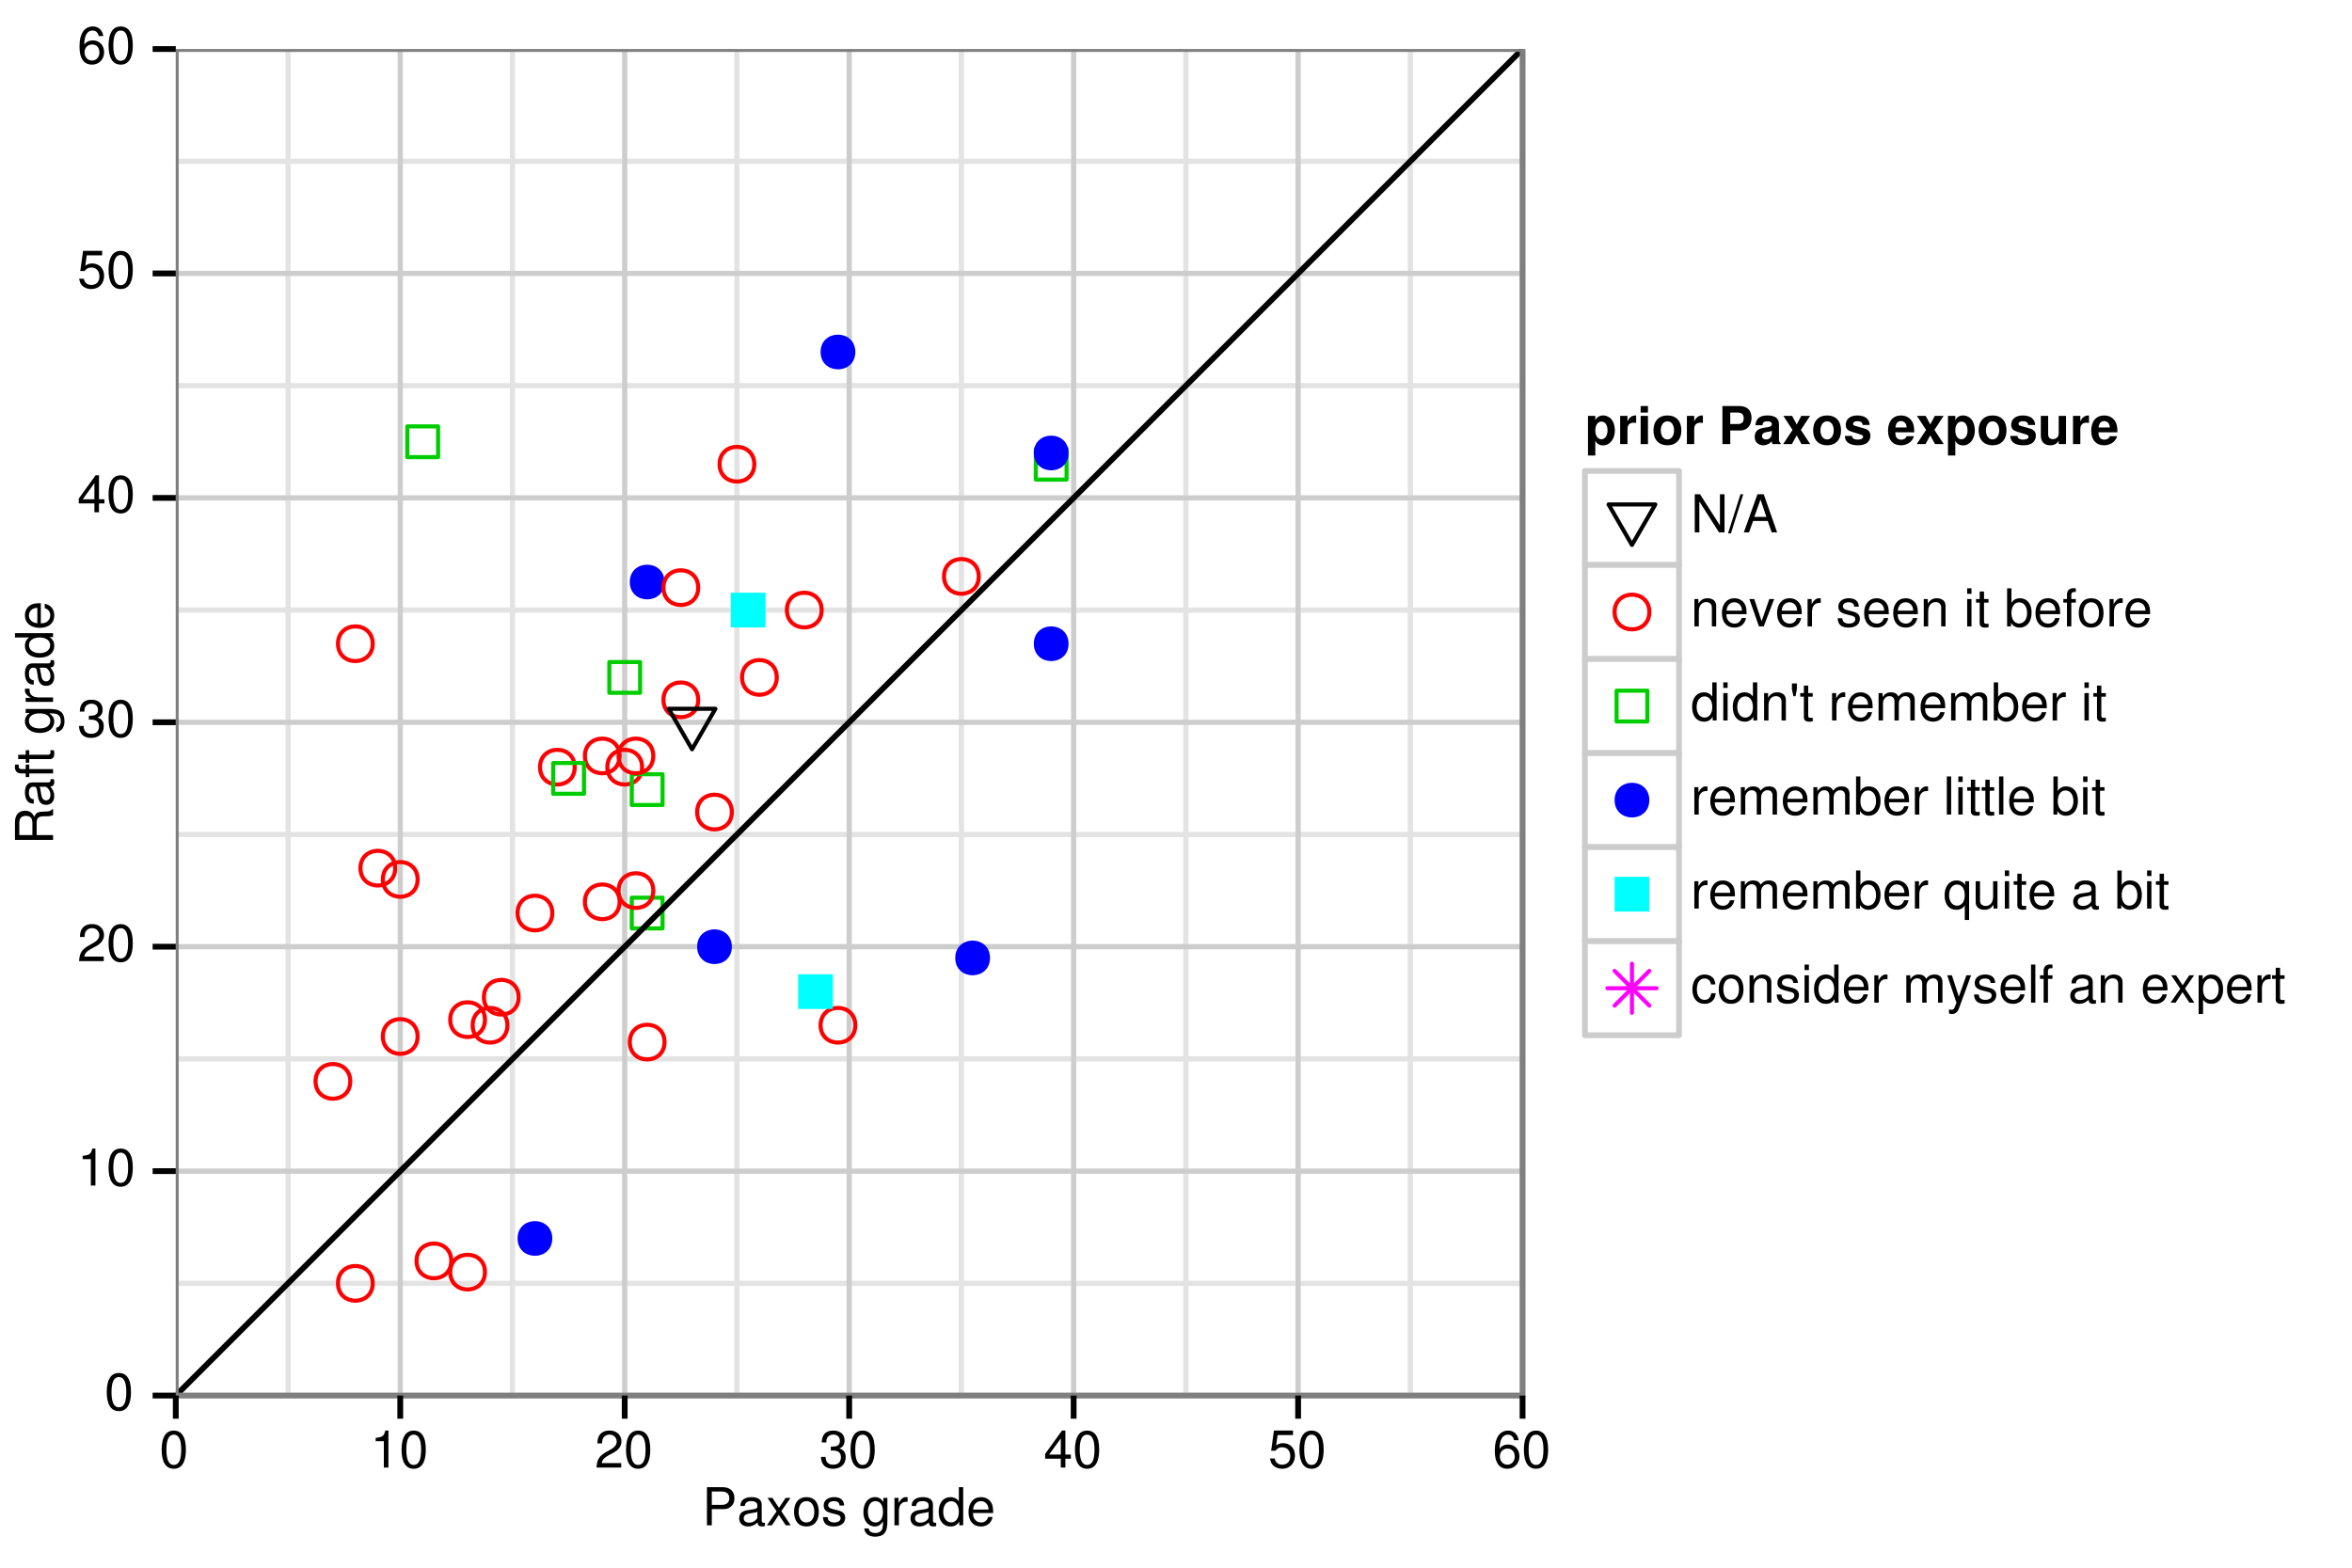 <?xml version="1.0" encoding="UTF-8"?>
<svg xmlns="http://www.w3.org/2000/svg" xmlns:xlink="http://www.w3.org/1999/xlink" width="432pt" height="288pt" viewBox="0 0 432 288" version="1.1">
<defs>
<g>
<symbol overflow="visible" id="glyph0-0">
<path style="stroke:none;" d=""/>
</symbol>
<symbol overflow="visible" id="glyph0-1">
<path style="stroke:none;" d="M 2.641 -6.797 C 2 -6.797 1.422 -6.531 1.078 -6.047 C 0.641 -5.453 0.406 -4.547 0.406 -3.297 C 0.406 -1 1.188 0.219 2.641 0.219 C 4.078 0.219 4.859 -1 4.859 -3.234 C 4.859 -4.562 4.656 -5.438 4.203 -6.047 C 3.844 -6.531 3.281 -6.797 2.641 -6.797 Z M 2.641 -6.047 C 3.547 -6.047 4 -5.125 4 -3.312 C 4 -1.375 3.562 -0.484 2.625 -0.484 C 1.734 -0.484 1.281 -1.422 1.281 -3.281 C 1.281 -5.141 1.734 -6.047 2.641 -6.047 Z "/>
</symbol>
<symbol overflow="visible" id="glyph0-2">
<path style="stroke:none;" d="M 2.484 -4.844 L 2.484 0 L 3.328 0 L 3.328 -6.797 L 2.766 -6.797 C 2.469 -5.75 2.281 -5.609 0.984 -5.453 L 0.984 -4.844 Z "/>
</symbol>
<symbol overflow="visible" id="glyph0-3">
<path style="stroke:none;" d="M 4.859 -0.828 L 1.281 -0.828 C 1.359 -1.391 1.672 -1.75 2.5 -2.234 L 3.469 -2.75 C 4.406 -3.266 4.906 -3.969 4.906 -4.812 C 4.906 -5.375 4.672 -5.906 4.266 -6.266 C 3.859 -6.625 3.375 -6.797 2.719 -6.797 C 1.859 -6.797 1.219 -6.5 0.844 -5.922 C 0.609 -5.562 0.5 -5.125 0.484 -4.438 L 1.328 -4.438 C 1.359 -4.906 1.406 -5.188 1.531 -5.406 C 1.75 -5.812 2.188 -6.062 2.703 -6.062 C 3.469 -6.062 4.031 -5.516 4.031 -4.781 C 4.031 -4.25 3.719 -3.797 3.125 -3.438 L 2.234 -2.938 C 0.812 -2.141 0.406 -1.5 0.328 0 L 4.859 0 Z "/>
</symbol>
<symbol overflow="visible" id="glyph0-4">
<path style="stroke:none;" d="M 2.125 -3.125 L 2.578 -3.125 C 3.516 -3.125 3.984 -2.703 3.984 -1.891 C 3.984 -1.031 3.469 -0.531 2.578 -0.531 C 1.656 -0.531 1.203 -0.984 1.156 -1.969 L 0.312 -1.969 C 0.344 -1.422 0.438 -1.078 0.609 -0.766 C 0.953 -0.109 1.625 0.219 2.547 0.219 C 3.953 0.219 4.859 -0.609 4.859 -1.906 C 4.859 -2.766 4.516 -3.25 3.703 -3.516 C 4.344 -3.766 4.656 -4.25 4.656 -4.938 C 4.656 -6.109 3.875 -6.797 2.578 -6.797 C 1.203 -6.797 0.484 -6.047 0.453 -4.609 L 1.297 -4.609 C 1.312 -5.016 1.344 -5.25 1.453 -5.453 C 1.641 -5.828 2.062 -6.062 2.594 -6.062 C 3.344 -6.062 3.797 -5.625 3.797 -4.906 C 3.797 -4.422 3.609 -4.141 3.25 -3.984 C 3.016 -3.891 2.719 -3.844 2.125 -3.844 Z "/>
</symbol>
<symbol overflow="visible" id="glyph0-5">
<path style="stroke:none;" d="M 3.141 -1.625 L 3.141 0 L 3.984 0 L 3.984 -1.625 L 4.984 -1.625 L 4.984 -2.391 L 3.984 -2.391 L 3.984 -6.797 L 3.359 -6.797 L 0.266 -2.516 L 0.266 -1.625 Z M 3.141 -2.391 L 1 -2.391 L 3.141 -5.359 Z "/>
</symbol>
<symbol overflow="visible" id="glyph0-6">
<path style="stroke:none;" d="M 4.562 -6.797 L 1.062 -6.797 L 0.547 -3.094 L 1.328 -3.094 C 1.719 -3.562 2.047 -3.734 2.578 -3.734 C 3.484 -3.734 4.062 -3.109 4.062 -2.094 C 4.062 -1.125 3.484 -0.531 2.578 -0.531 C 1.828 -0.531 1.375 -0.906 1.188 -1.672 L 0.328 -1.672 C 0.453 -1.109 0.547 -0.844 0.75 -0.594 C 1.125 -0.078 1.828 0.219 2.594 0.219 C 3.969 0.219 4.922 -0.781 4.922 -2.219 C 4.922 -3.562 4.031 -4.484 2.719 -4.484 C 2.25 -4.484 1.859 -4.359 1.469 -4.062 L 1.734 -5.969 L 4.562 -5.969 Z "/>
</symbol>
<symbol overflow="visible" id="glyph0-7">
<path style="stroke:none;" d="M 4.781 -5.031 C 4.609 -6.141 3.891 -6.797 2.844 -6.797 C 2.094 -6.797 1.422 -6.438 1.031 -5.828 C 0.609 -5.172 0.406 -4.344 0.406 -3.094 C 0.406 -1.953 0.578 -1.234 0.984 -0.625 C 1.359 -0.078 1.953 0.219 2.703 0.219 C 3.984 0.219 4.922 -0.734 4.922 -2.078 C 4.922 -3.344 4.062 -4.234 2.844 -4.234 C 2.172 -4.234 1.641 -3.969 1.281 -3.469 C 1.281 -5.125 1.828 -6.047 2.797 -6.047 C 3.391 -6.047 3.797 -5.672 3.938 -5.031 Z M 2.734 -3.484 C 3.547 -3.484 4.062 -2.922 4.062 -2 C 4.062 -1.156 3.484 -0.531 2.703 -0.531 C 1.922 -0.531 1.328 -1.188 1.328 -2.047 C 1.328 -2.891 1.906 -3.484 2.734 -3.484 Z "/>
</symbol>
<symbol overflow="visible" id="glyph0-8">
<path style="stroke:none;" d="M 1.766 -2.969 L 3.969 -2.969 C 4.516 -2.969 4.938 -3.125 5.312 -3.469 C 5.734 -3.844 5.922 -4.297 5.922 -4.938 C 5.922 -6.25 5.141 -7 3.766 -7 L 0.875 -7 L 0.875 0 L 1.766 0 Z M 1.766 -3.75 L 1.766 -6.203 L 3.625 -6.203 C 4.484 -6.203 4.984 -5.75 4.984 -4.984 C 4.984 -4.219 4.484 -3.75 3.625 -3.75 Z "/>
</symbol>
<symbol overflow="visible" id="glyph0-9">
<path style="stroke:none;" d="M 5.125 -0.469 C 5.047 -0.453 5.016 -0.453 4.953 -0.453 C 4.688 -0.453 4.531 -0.594 4.531 -0.844 L 4.531 -3.797 C 4.531 -4.688 3.875 -5.172 2.641 -5.172 C 1.906 -5.172 1.312 -4.953 0.969 -4.578 C 0.734 -4.328 0.641 -4.031 0.625 -3.547 L 1.422 -3.547 C 1.5 -4.156 1.859 -4.438 2.609 -4.438 C 3.328 -4.438 3.734 -4.156 3.734 -3.688 L 3.734 -3.469 C 3.734 -3.141 3.531 -3 2.891 -2.922 C 1.766 -2.766 1.594 -2.734 1.281 -2.609 C 0.703 -2.375 0.406 -1.922 0.406 -1.266 C 0.406 -0.359 1.031 0.219 2.047 0.219 C 2.688 0.219 3.188 0 3.766 -0.516 C 3.812 -0.016 4.062 0.219 4.578 0.219 C 4.75 0.219 4.875 0.203 5.125 0.141 Z M 3.734 -1.578 C 3.734 -1.312 3.656 -1.156 3.422 -0.938 C 3.094 -0.641 2.703 -0.484 2.219 -0.484 C 1.609 -0.484 1.234 -0.781 1.234 -1.281 C 1.234 -1.812 1.594 -2.078 2.453 -2.203 C 3.297 -2.328 3.469 -2.359 3.734 -2.484 Z "/>
</symbol>
<symbol overflow="visible" id="glyph0-10">
<path style="stroke:none;" d="M 2.797 -2.594 L 4.484 -5.031 L 3.594 -5.031 L 2.375 -3.203 L 1.172 -5.031 L 0.266 -5.031 L 1.938 -2.562 L 0.156 0 L 1.078 0 L 2.344 -1.922 L 3.609 0 L 4.531 0 Z "/>
</symbol>
<symbol overflow="visible" id="glyph0-11">
<path style="stroke:none;" d="M 2.609 -5.172 C 1.203 -5.172 0.344 -4.156 0.344 -2.469 C 0.344 -0.781 1.188 0.219 2.625 0.219 C 4.031 0.219 4.891 -0.781 4.891 -2.438 C 4.891 -4.172 4.062 -5.172 2.609 -5.172 Z M 2.625 -4.438 C 3.516 -4.438 4.062 -3.688 4.062 -2.453 C 4.062 -1.266 3.5 -0.516 2.625 -0.516 C 1.734 -0.516 1.188 -1.25 1.188 -2.469 C 1.188 -3.688 1.734 -4.438 2.625 -4.438 Z "/>
</symbol>
<symbol overflow="visible" id="glyph0-12">
<path style="stroke:none;" d="M 4.203 -3.625 C 4.188 -4.609 3.547 -5.172 2.375 -5.172 C 1.203 -5.172 0.453 -4.562 0.453 -3.641 C 0.453 -2.844 0.859 -2.469 2.047 -2.188 L 2.797 -2 C 3.344 -1.875 3.562 -1.672 3.562 -1.312 C 3.562 -0.828 3.094 -0.516 2.391 -0.516 C 1.969 -0.516 1.609 -0.641 1.406 -0.859 C 1.281 -1 1.219 -1.141 1.172 -1.5 L 0.328 -1.5 C 0.359 -0.328 1.016 0.219 2.328 0.219 C 3.594 0.219 4.406 -0.406 4.406 -1.375 C 4.406 -2.125 3.984 -2.531 2.984 -2.766 L 2.219 -2.953 C 1.562 -3.109 1.281 -3.312 1.281 -3.672 C 1.281 -4.141 1.703 -4.438 2.344 -4.438 C 3 -4.438 3.344 -4.156 3.359 -3.625 Z "/>
</symbol>
<symbol overflow="visible" id="glyph0-13">
<path style="stroke:none;" d=""/>
</symbol>
<symbol overflow="visible" id="glyph0-14">
<path style="stroke:none;" d="M 3.953 -5.031 L 3.953 -4.297 C 3.547 -4.891 3.062 -5.172 2.422 -5.172 C 1.141 -5.172 0.281 -4.062 0.281 -2.422 C 0.281 -1.609 0.5 -0.938 0.906 -0.453 C 1.281 -0.031 1.828 0.219 2.344 0.219 C 2.984 0.219 3.422 -0.047 3.875 -0.688 L 3.875 -0.422 C 3.875 0.266 3.797 0.672 3.594 0.953 C 3.375 1.25 2.969 1.422 2.469 1.422 C 2.109 1.422 1.781 1.328 1.562 1.156 C 1.375 1 1.312 0.875 1.25 0.578 L 0.438 0.578 C 0.531 1.531 1.266 2.094 2.453 2.094 C 3.188 2.094 3.844 1.859 4.156 1.453 C 4.547 0.984 4.688 0.359 4.688 -0.828 L 4.688 -5.031 Z M 2.5 -4.438 C 3.375 -4.438 3.875 -3.703 3.875 -2.453 C 3.875 -1.25 3.359 -0.516 2.516 -0.516 C 1.641 -0.516 1.109 -1.25 1.109 -2.469 C 1.109 -3.688 1.656 -4.438 2.5 -4.438 Z "/>
</symbol>
<symbol overflow="visible" id="glyph0-15">
<path style="stroke:none;" d="M 0.656 -5.031 L 0.656 0 L 1.469 0 L 1.469 -2.609 C 1.469 -3.328 1.656 -3.797 2.031 -4.078 C 2.281 -4.266 2.516 -4.312 3.078 -4.328 L 3.078 -5.141 C 2.938 -5.156 2.875 -5.172 2.766 -5.172 C 2.25 -5.172 1.859 -4.859 1.406 -4.109 L 1.406 -5.031 Z "/>
</symbol>
<symbol overflow="visible" id="glyph0-16">
<path style="stroke:none;" d="M 4.75 -7 L 3.953 -7 L 3.953 -4.391 C 3.609 -4.906 3.078 -5.172 2.406 -5.172 C 1.109 -5.172 0.25 -4.125 0.25 -2.516 C 0.25 -0.828 1.078 0.219 2.438 0.219 C 3.125 0.219 3.609 -0.031 4.031 -0.656 L 4.031 0 L 4.75 0 Z M 2.547 -4.422 C 3.406 -4.422 3.953 -3.656 3.953 -2.453 C 3.953 -1.297 3.391 -0.531 2.547 -0.531 C 1.672 -0.531 1.078 -1.312 1.078 -2.469 C 1.078 -3.641 1.672 -4.422 2.547 -4.422 Z "/>
</symbol>
<symbol overflow="visible" id="glyph0-17">
<path style="stroke:none;" d="M 4.922 -2.25 C 4.922 -3.016 4.859 -3.469 4.719 -3.844 C 4.391 -4.672 3.625 -5.172 2.688 -5.172 C 1.281 -5.172 0.391 -4.094 0.391 -2.453 C 0.391 -0.797 1.25 0.219 2.672 0.219 C 3.812 0.219 4.609 -0.438 4.812 -1.531 L 4.016 -1.531 C 3.797 -0.859 3.344 -0.516 2.703 -0.516 C 2.188 -0.516 1.75 -0.75 1.484 -1.172 C 1.297 -1.453 1.234 -1.75 1.219 -2.25 Z M 1.234 -2.891 C 1.312 -3.828 1.875 -4.438 2.672 -4.438 C 3.469 -4.438 4.062 -3.781 4.062 -2.953 C 4.062 -2.938 4.062 -2.922 4.062 -2.891 Z "/>
</symbol>
<symbol overflow="visible" id="glyph0-18">
<path style="stroke:none;" d="M 6.203 -7 L 5.359 -7 L 5.359 -1.281 L 1.703 -7 L 0.734 -7 L 0.734 0 L 1.578 0 L 1.578 -5.672 L 5.188 0 L 6.203 0 Z "/>
</symbol>
<symbol overflow="visible" id="glyph0-19">
<path style="stroke:none;" d="M 2.203 -7 L -0.078 0.188 L 0.453 0.188 L 2.719 -7 Z "/>
</symbol>
<symbol overflow="visible" id="glyph0-20">
<path style="stroke:none;" d="M 4.547 -2.094 L 5.266 0 L 6.266 0 L 3.812 -7 L 2.656 -7 L 0.156 0 L 1.109 0 L 1.859 -2.094 Z M 4.297 -2.844 L 2.078 -2.844 L 3.219 -6.031 Z "/>
</symbol>
<symbol overflow="visible" id="glyph0-21">
<path style="stroke:none;" d="M 0.672 -5.031 L 0.672 0 L 1.484 0 L 1.484 -2.766 C 1.484 -3.797 2.016 -4.469 2.844 -4.469 C 3.469 -4.469 3.875 -4.094 3.875 -3.484 L 3.875 0 L 4.672 0 L 4.672 -3.797 C 4.672 -4.641 4.047 -5.172 3.078 -5.172 C 2.328 -5.172 1.859 -4.891 1.406 -4.188 L 1.406 -5.031 Z "/>
</symbol>
<symbol overflow="visible" id="glyph0-22">
<path style="stroke:none;" d="M 2.734 0 L 4.656 -5.031 L 3.766 -5.031 L 2.344 -0.953 L 1 -5.031 L 0.094 -5.031 L 1.859 0 Z "/>
</symbol>
<symbol overflow="visible" id="glyph0-23">
<path style="stroke:none;" d="M 1.438 -5.031 L 0.641 -5.031 L 0.641 0 L 1.438 0 Z M 1.438 -7 L 0.641 -7 L 0.641 -5.984 L 1.438 -5.984 Z "/>
</symbol>
<symbol overflow="visible" id="glyph0-24">
<path style="stroke:none;" d="M 2.438 -5.031 L 1.609 -5.031 L 1.609 -6.406 L 0.812 -6.406 L 0.812 -5.031 L 0.141 -5.031 L 0.141 -4.375 L 0.812 -4.375 L 0.812 -0.578 C 0.812 -0.062 1.156 0.219 1.781 0.219 C 1.969 0.219 2.172 0.203 2.438 0.156 L 2.438 -0.516 C 2.328 -0.484 2.203 -0.484 2.047 -0.484 C 1.703 -0.484 1.609 -0.578 1.609 -0.938 L 1.609 -4.375 L 2.438 -4.375 Z "/>
</symbol>
<symbol overflow="visible" id="glyph0-25">
<path style="stroke:none;" d="M 0.516 -7 L 0.516 0 L 1.234 0 L 1.234 -0.641 C 1.625 -0.062 2.125 0.219 2.828 0.219 C 4.156 0.219 5.016 -0.859 5.016 -2.531 C 5.016 -4.156 4.188 -5.172 2.875 -5.172 C 2.172 -5.172 1.688 -4.906 1.312 -4.344 L 1.312 -7 Z M 2.719 -4.422 C 3.609 -4.422 4.188 -3.641 4.188 -2.453 C 4.188 -1.312 3.594 -0.531 2.719 -0.531 C 1.875 -0.531 1.312 -1.297 1.312 -2.469 C 1.312 -3.656 1.875 -4.422 2.719 -4.422 Z "/>
</symbol>
<symbol overflow="visible" id="glyph0-26">
<path style="stroke:none;" d="M 2.469 -5.031 L 1.641 -5.031 L 1.641 -5.812 C 1.641 -6.156 1.828 -6.328 2.203 -6.328 C 2.266 -6.328 2.297 -6.328 2.469 -6.312 L 2.469 -6.969 C 2.297 -7.016 2.188 -7.016 2.031 -7.016 C 1.281 -7.016 0.844 -6.594 0.844 -5.875 L 0.844 -5.031 L 0.172 -5.031 L 0.172 -4.375 L 0.844 -4.375 L 0.844 0 L 1.641 0 L 1.641 -4.375 L 2.469 -4.375 Z "/>
</symbol>
<symbol overflow="visible" id="glyph0-27">
<path style="stroke:none;" d="M 0.453 -6.797 L 0.453 -5.734 L 0.719 -4.453 L 1.109 -4.453 L 1.359 -5.734 L 1.359 -6.797 Z "/>
</symbol>
<symbol overflow="visible" id="glyph0-28">
<path style="stroke:none;" d="M 0.672 -5.031 L 0.672 0 L 1.484 0 L 1.484 -3.156 C 1.484 -3.891 2 -4.469 2.656 -4.469 C 3.25 -4.469 3.594 -4.109 3.594 -3.469 L 3.594 0 L 4.391 0 L 4.391 -3.156 C 4.391 -3.891 4.922 -4.469 5.578 -4.469 C 6.156 -4.469 6.5 -4.094 6.5 -3.469 L 6.5 0 L 7.312 0 L 7.312 -3.766 C 7.312 -4.672 6.797 -5.172 5.859 -5.172 C 5.188 -5.172 4.781 -4.969 4.312 -4.406 C 4.016 -4.938 3.609 -5.172 2.953 -5.172 C 2.281 -5.172 1.844 -4.922 1.406 -4.312 L 1.406 -5.031 Z "/>
</symbol>
<symbol overflow="visible" id="glyph0-29">
<path style="stroke:none;" d="M 1.453 -7 L 0.656 -7 L 0.656 0 L 1.453 0 Z "/>
</symbol>
<symbol overflow="visible" id="glyph0-30">
<path style="stroke:none;" d="M 4.75 2.094 L 4.75 -5.031 L 4.031 -5.031 L 4.031 -4.359 C 3.672 -4.891 3.094 -5.172 2.438 -5.172 C 1.109 -5.172 0.25 -4.094 0.25 -2.422 C 0.25 -0.781 1.078 0.219 2.391 0.219 C 3.094 0.219 3.578 -0.031 3.953 -0.578 L 3.953 2.094 Z M 2.547 -4.422 C 3.406 -4.422 3.953 -3.656 3.953 -2.453 C 3.953 -1.297 3.391 -0.531 2.547 -0.531 C 1.672 -0.531 1.078 -1.312 1.078 -2.469 C 1.078 -3.641 1.672 -4.422 2.547 -4.422 Z "/>
</symbol>
<symbol overflow="visible" id="glyph0-31">
<path style="stroke:none;" d="M 4.625 0 L 4.625 -5.031 L 3.828 -5.031 L 3.828 -2.172 C 3.828 -1.156 3.297 -0.484 2.453 -0.484 C 1.828 -0.484 1.422 -0.859 1.422 -1.469 L 1.422 -5.031 L 0.625 -5.031 L 0.625 -1.156 C 0.625 -0.312 1.25 0.219 2.219 0.219 C 2.969 0.219 3.438 -0.031 3.906 -0.703 L 3.906 0 Z "/>
</symbol>
<symbol overflow="visible" id="glyph0-32">
<path style="stroke:none;" d="M 4.516 -3.344 C 4.484 -3.828 4.375 -4.141 4.188 -4.422 C 3.844 -4.891 3.234 -5.172 2.531 -5.172 C 1.188 -5.172 0.297 -4.094 0.297 -2.422 C 0.297 -0.812 1.156 0.219 2.516 0.219 C 3.719 0.219 4.484 -0.5 4.578 -1.734 L 3.766 -1.734 C 3.641 -0.922 3.219 -0.516 2.547 -0.516 C 1.656 -0.516 1.125 -1.234 1.125 -2.422 C 1.125 -3.688 1.656 -4.438 2.516 -4.438 C 3.188 -4.438 3.609 -4.031 3.719 -3.344 Z "/>
</symbol>
<symbol overflow="visible" id="glyph0-33">
<path style="stroke:none;" d="M 3.719 -5.031 L 2.328 -1.109 L 1.047 -5.031 L 0.188 -5.031 L 1.891 0.016 L 1.578 0.812 C 1.453 1.172 1.281 1.312 0.938 1.312 C 0.828 1.312 0.688 1.281 0.516 1.25 L 0.516 1.969 C 0.688 2.047 0.844 2.094 1.062 2.094 C 1.312 2.094 1.594 2 1.797 1.859 C 2.047 1.672 2.203 1.453 2.344 1.062 L 4.578 -5.031 Z "/>
</symbol>
<symbol overflow="visible" id="glyph0-34">
<path style="stroke:none;" d="M 0.516 2.094 L 1.328 2.094 L 1.328 -0.531 C 1.75 -0.016 2.219 0.219 2.875 0.219 C 4.156 0.219 5.016 -0.828 5.016 -2.422 C 5.016 -4.109 4.188 -5.172 2.859 -5.172 C 2.172 -5.172 1.625 -4.859 1.25 -4.266 L 1.25 -5.031 L 0.516 -5.031 Z M 2.719 -4.422 C 3.609 -4.422 4.188 -3.641 4.188 -2.453 C 4.188 -1.312 3.594 -0.531 2.719 -0.531 C 1.875 -0.531 1.328 -1.297 1.328 -2.469 C 1.328 -3.656 1.875 -4.422 2.719 -4.422 Z "/>
</symbol>
<symbol overflow="visible" id="glyph1-0">
<path style="stroke:none;" d=""/>
</symbol>
<symbol overflow="visible" id="glyph1-1">
<path style="stroke:none;" d="M -3.016 -1.781 L -3.016 -4.094 C -3.016 -4.891 -2.625 -5.234 -1.766 -5.234 L -1.141 -5.234 C -0.703 -5.234 -0.281 -5.312 0 -5.438 L 0 -6.516 L -0.219 -6.516 C -0.453 -6.172 -0.703 -6.109 -1.625 -6.094 C -2.781 -6.078 -3.125 -5.906 -3.453 -5.141 C -3.844 -5.922 -4.328 -6.25 -5.125 -6.25 C -6.328 -6.25 -7 -5.484 -7 -4.109 L -7 -0.891 L 0 -0.891 L 0 -1.781 Z M -3.797 -1.781 L -6.203 -1.781 L -6.203 -3.938 C -6.203 -4.438 -6.125 -4.734 -5.938 -4.953 C -5.734 -5.188 -5.422 -5.312 -5 -5.312 C -4.172 -5.312 -3.797 -4.891 -3.797 -3.938 Z "/>
</symbol>
<symbol overflow="visible" id="glyph1-2">
<path style="stroke:none;" d="M -0.469 -5.125 C -0.453 -5.047 -0.453 -5.016 -0.453 -4.953 C -0.453 -4.688 -0.594 -4.531 -0.844 -4.531 L -3.797 -4.531 C -4.688 -4.531 -5.172 -3.875 -5.172 -2.641 C -5.172 -1.906 -4.953 -1.312 -4.578 -0.969 C -4.328 -0.734 -4.031 -0.641 -3.547 -0.625 L -3.547 -1.422 C -4.156 -1.5 -4.438 -1.859 -4.438 -2.609 C -4.438 -3.328 -4.156 -3.734 -3.688 -3.734 L -3.469 -3.734 C -3.141 -3.734 -3 -3.531 -2.922 -2.891 C -2.766 -1.766 -2.734 -1.594 -2.609 -1.281 C -2.375 -0.703 -1.922 -0.406 -1.266 -0.406 C -0.359 -0.406 0.219 -1.031 0.219 -2.047 C 0.219 -2.688 0 -3.188 -0.516 -3.766 C -0.016 -3.812 0.219 -4.062 0.219 -4.578 C 0.219 -4.75 0.203 -4.875 0.141 -5.125 Z M -1.578 -3.734 C -1.312 -3.734 -1.156 -3.656 -0.938 -3.422 C -0.641 -3.094 -0.484 -2.703 -0.484 -2.219 C -0.484 -1.609 -0.781 -1.234 -1.281 -1.234 C -1.812 -1.234 -2.078 -1.594 -2.203 -2.453 C -2.328 -3.297 -2.359 -3.469 -2.484 -3.734 Z "/>
</symbol>
<symbol overflow="visible" id="glyph1-3">
<path style="stroke:none;" d="M -5.031 -2.469 L -5.031 -1.641 L -5.812 -1.641 C -6.156 -1.641 -6.328 -1.828 -6.328 -2.203 C -6.328 -2.266 -6.328 -2.297 -6.312 -2.469 L -6.969 -2.469 C -7.016 -2.297 -7.016 -2.188 -7.016 -2.031 C -7.016 -1.281 -6.594 -0.844 -5.875 -0.844 L -5.031 -0.844 L -5.031 -0.172 L -4.375 -0.172 L -4.375 -0.844 L 0 -0.844 L 0 -1.641 L -4.375 -1.641 L -4.375 -2.469 Z "/>
</symbol>
<symbol overflow="visible" id="glyph1-4">
<path style="stroke:none;" d="M -5.031 -2.438 L -5.031 -1.609 L -6.406 -1.609 L -6.406 -0.812 L -5.031 -0.812 L -5.031 -0.141 L -4.375 -0.141 L -4.375 -0.812 L -0.578 -0.812 C -0.062 -0.812 0.219 -1.156 0.219 -1.781 C 0.219 -1.969 0.203 -2.172 0.156 -2.438 L -0.516 -2.438 C -0.484 -2.328 -0.484 -2.203 -0.484 -2.047 C -0.484 -1.703 -0.578 -1.609 -0.938 -1.609 L -4.375 -1.609 L -4.375 -2.438 Z "/>
</symbol>
<symbol overflow="visible" id="glyph1-5">
<path style="stroke:none;" d=""/>
</symbol>
<symbol overflow="visible" id="glyph1-6">
<path style="stroke:none;" d="M -5.031 -3.953 L -4.297 -3.953 C -4.891 -3.547 -5.172 -3.062 -5.172 -2.422 C -5.172 -1.141 -4.062 -0.281 -2.422 -0.281 C -1.609 -0.281 -0.938 -0.5 -0.453 -0.906 C -0.031 -1.281 0.219 -1.828 0.219 -2.344 C 0.219 -2.984 -0.047 -3.422 -0.688 -3.875 L -0.422 -3.875 C 0.266 -3.875 0.672 -3.797 0.953 -3.594 C 1.25 -3.375 1.422 -2.969 1.422 -2.469 C 1.422 -2.109 1.328 -1.781 1.156 -1.562 C 1 -1.375 0.875 -1.312 0.578 -1.25 L 0.578 -0.438 C 1.531 -0.531 2.094 -1.266 2.094 -2.453 C 2.094 -3.188 1.859 -3.844 1.453 -4.156 C 0.984 -4.547 0.359 -4.688 -0.828 -4.688 L -5.031 -4.688 Z M -4.438 -2.5 C -4.438 -3.375 -3.703 -3.875 -2.453 -3.875 C -1.25 -3.875 -0.516 -3.359 -0.516 -2.516 C -0.516 -1.641 -1.25 -1.109 -2.469 -1.109 C -3.688 -1.109 -4.438 -1.656 -4.438 -2.5 Z "/>
</symbol>
<symbol overflow="visible" id="glyph1-7">
<path style="stroke:none;" d="M -5.031 -0.656 L 0 -0.656 L 0 -1.469 L -2.609 -1.469 C -3.328 -1.469 -3.797 -1.656 -4.078 -2.031 C -4.266 -2.281 -4.312 -2.516 -4.328 -3.078 L -5.141 -3.078 C -5.156 -2.938 -5.172 -2.875 -5.172 -2.766 C -5.172 -2.25 -4.859 -1.859 -4.109 -1.406 L -5.031 -1.406 Z "/>
</symbol>
<symbol overflow="visible" id="glyph1-8">
<path style="stroke:none;" d="M -7 -4.75 L -7 -3.953 L -4.391 -3.953 C -4.906 -3.609 -5.172 -3.078 -5.172 -2.406 C -5.172 -1.109 -4.125 -0.25 -2.516 -0.25 C -0.828 -0.25 0.219 -1.078 0.219 -2.438 C 0.219 -3.125 -0.031 -3.609 -0.656 -4.031 L 0 -4.031 L 0 -4.75 Z M -4.422 -2.547 C -4.422 -3.406 -3.656 -3.953 -2.453 -3.953 C -1.297 -3.953 -0.531 -3.391 -0.531 -2.547 C -0.531 -1.672 -1.312 -1.078 -2.469 -1.078 C -3.641 -1.078 -4.422 -1.672 -4.422 -2.547 Z "/>
</symbol>
<symbol overflow="visible" id="glyph1-9">
<path style="stroke:none;" d="M -2.25 -4.922 C -3.016 -4.922 -3.469 -4.859 -3.844 -4.719 C -4.672 -4.391 -5.172 -3.625 -5.172 -2.688 C -5.172 -1.281 -4.094 -0.391 -2.453 -0.391 C -0.797 -0.391 0.219 -1.25 0.219 -2.672 C 0.219 -3.812 -0.438 -4.609 -1.531 -4.812 L -1.531 -4.016 C -0.859 -3.797 -0.516 -3.344 -0.516 -2.703 C -0.516 -2.188 -0.75 -1.75 -1.172 -1.484 C -1.453 -1.297 -1.75 -1.234 -2.25 -1.219 Z M -2.891 -1.234 C -3.828 -1.312 -4.438 -1.875 -4.438 -2.672 C -4.438 -3.469 -3.781 -4.062 -2.953 -4.062 C -2.938 -4.062 -2.922 -4.062 -2.891 -4.062 Z "/>
</symbol>
<symbol overflow="visible" id="glyph2-0">
<path style="stroke:none;" d=""/>
</symbol>
<symbol overflow="visible" id="glyph2-1">
<path style="stroke:none;" d="M 1.906 -5.188 L 0.562 -5.188 L 0.562 2.094 L 1.906 2.094 L 1.906 -0.609 C 2.219 -0.031 2.688 0.234 3.344 0.234 C 4.578 0.234 5.5 -0.938 5.5 -2.516 C 5.5 -3.25 5.297 -3.969 4.953 -4.453 C 4.609 -4.938 3.969 -5.266 3.344 -5.266 C 2.688 -5.266 2.219 -4.984 1.906 -4.406 Z M 3.031 -4.141 C 3.719 -4.141 4.156 -3.484 4.156 -2.5 C 4.156 -1.547 3.688 -0.891 3.031 -0.891 C 2.359 -0.891 1.906 -1.547 1.906 -2.516 C 1.906 -3.484 2.359 -4.141 3.031 -4.141 Z "/>
</symbol>
<symbol overflow="visible" id="glyph2-2">
<path style="stroke:none;" d="M 0.609 -5.188 L 0.609 0 L 1.953 0 L 1.953 -2.75 C 1.953 -3.547 2.344 -3.938 3.125 -3.938 C 3.266 -3.938 3.375 -3.922 3.547 -3.891 L 3.547 -5.25 C 3.469 -5.266 3.422 -5.266 3.391 -5.266 C 2.766 -5.266 2.234 -4.859 1.953 -4.156 L 1.953 -5.188 Z "/>
</symbol>
<symbol overflow="visible" id="glyph2-3">
<path style="stroke:none;" d="M 1.984 -5.188 L 0.641 -5.188 L 0.641 0 L 1.984 0 Z M 1.984 -7 L 0.641 -7 L 0.641 -5.797 L 1.984 -5.797 Z "/>
</symbol>
<symbol overflow="visible" id="glyph2-4">
<path style="stroke:none;" d="M 2.891 -5.266 C 1.312 -5.266 0.328 -4.219 0.328 -2.516 C 0.328 -0.812 1.312 0.219 2.891 0.219 C 4.469 0.219 5.453 -0.828 5.453 -2.484 C 5.453 -4.234 4.516 -5.266 2.891 -5.266 Z M 2.891 -4.188 C 3.641 -4.188 4.109 -3.516 4.109 -2.5 C 4.109 -1.531 3.609 -0.859 2.891 -0.859 C 2.172 -0.859 1.672 -1.531 1.672 -2.516 C 1.672 -3.516 2.172 -4.188 2.891 -4.188 Z "/>
</symbol>
<symbol overflow="visible" id="glyph2-5">
<path style="stroke:none;" d=""/>
</symbol>
<symbol overflow="visible" id="glyph2-6">
<path style="stroke:none;" d="M 2.172 -2.5 L 3.969 -2.5 C 5.25 -2.5 6.078 -3.406 6.078 -4.828 C 6.078 -6.219 5.281 -7 3.812 -7 L 0.734 -7 L 0.734 0 L 2.172 0 Z M 2.172 -3.688 L 2.172 -5.797 L 3.516 -5.797 C 4.281 -5.797 4.641 -5.453 4.641 -4.734 C 4.641 -4.031 4.281 -3.688 3.516 -3.688 Z "/>
</symbol>
<symbol overflow="visible" id="glyph2-7">
<path style="stroke:none;" d="M 5.031 -0.156 C 4.781 -0.391 4.719 -0.531 4.719 -0.797 L 4.719 -3.672 C 4.719 -4.734 4 -5.266 2.594 -5.266 C 1.203 -5.266 0.469 -4.672 0.391 -3.469 L 1.672 -3.469 C 1.75 -4.016 1.969 -4.188 2.625 -4.188 C 3.141 -4.188 3.406 -4.016 3.406 -3.672 C 3.406 -3.484 3.312 -3.344 3.172 -3.266 C 3 -3.172 3 -3.172 2.328 -3.062 L 1.797 -2.969 C 0.766 -2.797 0.266 -2.266 0.266 -1.328 C 0.266 -0.891 0.391 -0.531 0.641 -0.266 C 0.938 0.031 1.375 0.219 1.844 0.219 C 2.422 0.219 2.938 -0.031 3.422 -0.516 C 3.422 -0.25 3.438 -0.156 3.562 0 L 5.031 0 Z M 3.406 -2.078 C 3.406 -1.312 3.016 -0.859 2.344 -0.859 C 1.891 -0.859 1.609 -1.109 1.609 -1.484 C 1.609 -1.891 1.828 -2.078 2.375 -2.203 L 2.844 -2.281 C 3.188 -2.344 3.25 -2.375 3.406 -2.453 Z "/>
</symbol>
<symbol overflow="visible" id="glyph2-8">
<path style="stroke:none;" d="M 3.406 -2.609 L 5.094 -5.188 L 3.484 -5.188 L 2.641 -3.609 L 1.797 -5.188 L 0.188 -5.188 L 1.875 -2.609 L 0.156 0 L 1.766 0 L 2.641 -1.609 L 3.516 0 L 5.125 0 Z "/>
</symbol>
<symbol overflow="visible" id="glyph2-9">
<path style="stroke:none;" d="M 4.844 -3.516 C 4.828 -4.609 3.984 -5.266 2.594 -5.266 C 1.281 -5.266 0.453 -4.609 0.453 -3.547 C 0.453 -3.188 0.562 -2.891 0.75 -2.703 C 0.938 -2.516 1.094 -2.422 1.594 -2.266 L 3.188 -1.766 C 3.531 -1.656 3.641 -1.547 3.641 -1.344 C 3.641 -1.031 3.266 -0.828 2.641 -0.828 C 2.297 -0.828 2.031 -0.906 1.859 -1.016 C 1.703 -1.125 1.656 -1.234 1.594 -1.5 L 0.281 -1.5 C 0.312 -0.375 1.156 0.219 2.719 0.219 C 3.438 0.219 3.984 0.062 4.375 -0.234 C 4.766 -0.547 4.984 -1.031 4.984 -1.531 C 4.984 -2.203 4.656 -2.641 3.969 -2.844 L 2.281 -3.328 C 1.906 -3.438 1.797 -3.516 1.797 -3.734 C 1.797 -4.016 2.109 -4.219 2.578 -4.219 C 3.219 -4.219 3.547 -3.984 3.547 -3.516 Z "/>
</symbol>
<symbol overflow="visible" id="glyph2-10">
<path style="stroke:none;" d="M 5.031 -2.172 C 5.031 -2.281 5.031 -2.328 5.031 -2.391 C 5.031 -2.922 4.953 -3.391 4.828 -3.766 C 4.484 -4.703 3.656 -5.266 2.609 -5.266 C 1.125 -5.266 0.219 -4.188 0.219 -2.453 C 0.219 -0.797 1.109 0.219 2.578 0.219 C 3.734 0.219 4.688 -0.438 4.984 -1.453 L 3.656 -1.453 C 3.484 -1.047 3.125 -0.812 2.625 -0.812 C 2.25 -0.812 1.938 -0.969 1.75 -1.25 C 1.625 -1.453 1.578 -1.672 1.547 -2.172 Z M 1.578 -3.062 C 1.656 -3.844 2 -4.234 2.594 -4.234 C 2.922 -4.234 3.234 -4.078 3.422 -3.812 C 3.547 -3.609 3.609 -3.422 3.641 -3.062 Z "/>
</symbol>
<symbol overflow="visible" id="glyph2-11">
<path style="stroke:none;" d="M 5.188 0 L 5.188 -5.188 L 3.844 -5.188 L 3.844 -1.938 C 3.844 -1.328 3.422 -0.922 2.766 -0.922 C 2.188 -0.922 1.906 -1.234 1.906 -1.859 L 1.906 -5.188 L 0.562 -5.188 L 0.562 -1.578 C 0.562 -0.438 1.188 0.219 2.297 0.219 C 3 0.219 3.469 -0.031 3.844 -0.609 L 3.844 0 Z "/>
</symbol>
</g>
<clipPath id="clip1">
  <path d="M 0 3.336 L 432 3.336 L 432 285 L 0 285 Z "/>
</clipPath>
<clipPath id="clip2">
  <path d="M 0 3.336 L 432 3.336 L 432 285.66 L 0 285.66 Z "/>
</clipPath>
<clipPath id="clip3">
  <path d="M 32.285 9.008 L 280 9.008 L 280 257 L 32.285 257 Z "/>
</clipPath>
<clipPath id="clip4">
  <path d="M 32.285 235 L 280.656 235 L 280.656 237 L 32.285 237 Z "/>
</clipPath>
<clipPath id="clip5">
  <path d="M 32.285 194 L 280.656 194 L 280.656 196 L 32.285 196 Z "/>
</clipPath>
<clipPath id="clip6">
  <path d="M 32.285 152 L 280.656 152 L 280.656 154 L 32.285 154 Z "/>
</clipPath>
<clipPath id="clip7">
  <path d="M 32.285 111 L 280.656 111 L 280.656 113 L 32.285 113 Z "/>
</clipPath>
<clipPath id="clip8">
  <path d="M 32.285 70 L 280.656 70 L 280.656 72 L 32.285 72 Z "/>
</clipPath>
<clipPath id="clip9">
  <path d="M 32.285 29 L 280.656 29 L 280.656 31 L 32.285 31 Z "/>
</clipPath>
<clipPath id="clip10">
  <path d="M 52 9.008 L 54 9.008 L 54 257 L 52 257 Z "/>
</clipPath>
<clipPath id="clip11">
  <path d="M 93 9.008 L 95 9.008 L 95 257 L 93 257 Z "/>
</clipPath>
<clipPath id="clip12">
  <path d="M 134 9.008 L 136 9.008 L 136 257 L 134 257 Z "/>
</clipPath>
<clipPath id="clip13">
  <path d="M 176 9.008 L 178 9.008 L 178 257 L 176 257 Z "/>
</clipPath>
<clipPath id="clip14">
  <path d="M 217 9.008 L 219 9.008 L 219 257 L 217 257 Z "/>
</clipPath>
<clipPath id="clip15">
  <path d="M 258 9.008 L 260 9.008 L 260 257 L 258 257 Z "/>
</clipPath>
<clipPath id="clip16">
  <path d="M 32.285 255 L 280.656 255 L 280.656 257 L 32.285 257 Z "/>
</clipPath>
<clipPath id="clip17">
  <path d="M 32.285 214 L 280.656 214 L 280.656 216 L 32.285 216 Z "/>
</clipPath>
<clipPath id="clip18">
  <path d="M 32.285 173 L 280.656 173 L 280.656 175 L 32.285 175 Z "/>
</clipPath>
<clipPath id="clip19">
  <path d="M 32.285 132 L 280.656 132 L 280.656 134 L 32.285 134 Z "/>
</clipPath>
<clipPath id="clip20">
  <path d="M 32.285 90 L 280.656 90 L 280.656 92 L 32.285 92 Z "/>
</clipPath>
<clipPath id="clip21">
  <path d="M 32.285 49 L 280.656 49 L 280.656 51 L 32.285 51 Z "/>
</clipPath>
<clipPath id="clip22">
  <path d="M 32.285 9.008 L 280.656 9.008 L 280.656 10 L 32.285 10 Z "/>
</clipPath>
<clipPath id="clip23">
  <path d="M 32.285 9.008 L 33 9.008 L 33 257 L 32.285 257 Z "/>
</clipPath>
<clipPath id="clip24">
  <path d="M 73 9.008 L 74 9.008 L 74 257 L 73 257 Z "/>
</clipPath>
<clipPath id="clip25">
  <path d="M 114 9.008 L 116 9.008 L 116 257 L 114 257 Z "/>
</clipPath>
<clipPath id="clip26">
  <path d="M 155 9.008 L 157 9.008 L 157 257 L 155 257 Z "/>
</clipPath>
<clipPath id="clip27">
  <path d="M 196 9.008 L 198 9.008 L 198 257 L 196 257 Z "/>
</clipPath>
<clipPath id="clip28">
  <path d="M 237 9.008 L 239 9.008 L 239 257 L 237 257 Z "/>
</clipPath>
<clipPath id="clip29">
  <path d="M 279 9.008 L 280.656 9.008 L 280.656 257 L 279 257 Z "/>
</clipPath>
<clipPath id="clip30">
  <path d="M 32.285 9.008 L 280.656 9.008 L 280.656 257 L 32.285 257 Z "/>
</clipPath>
</defs>
<g id="surface36">
<rect x="0" y="0" width="432" height="288" style="fill:rgb(100%,100%,100%);fill-opacity:1;stroke:none;"/>
<g clip-path="url(#clip1)" clip-rule="nonzero">
<path style=" stroke:none;fill-rule:nonzero;fill:rgb(100%,100%,100%);fill-opacity:1;" d="M 0 284.664 L 432 284.664 L 432 3.34 L 0 3.34 Z "/>
</g>
<g clip-path="url(#clip2)" clip-rule="nonzero">
<path style="fill:none;stroke-width:1.063;stroke-linecap:round;stroke-linejoin:round;stroke:rgb(100%,100%,100%);stroke-opacity:1;stroke-miterlimit:10;" d="M 0 284.664 L 432 284.664 L 432 3.34 L 0 3.34 Z "/>
</g>
<g clip-path="url(#clip3)" clip-rule="nonzero">
<path style=" stroke:none;fill-rule:nonzero;fill:rgb(100%,100%,100%);fill-opacity:1;" d="M 32.285 256.375 L 279.656 256.375 L 279.656 9.004 L 32.285 9.004 Z "/>
</g>
<g clip-path="url(#clip4)" clip-rule="nonzero">
<path style="fill:none;stroke-width:0.957;stroke-linecap:butt;stroke-linejoin:round;stroke:rgb(89.02%,89.02%,89.02%);stroke-opacity:1;stroke-miterlimit:10;" d="M 32.285 235.762 L 279.656 235.762 "/>
</g>
<g clip-path="url(#clip5)" clip-rule="nonzero">
<path style="fill:none;stroke-width:0.957;stroke-linecap:butt;stroke-linejoin:round;stroke:rgb(89.02%,89.02%,89.02%);stroke-opacity:1;stroke-miterlimit:10;" d="M 32.285 194.535 L 279.656 194.535 "/>
</g>
<g clip-path="url(#clip6)" clip-rule="nonzero">
<path style="fill:none;stroke-width:0.957;stroke-linecap:butt;stroke-linejoin:round;stroke:rgb(89.02%,89.02%,89.02%);stroke-opacity:1;stroke-miterlimit:10;" d="M 32.285 153.305 L 279.656 153.305 "/>
</g>
<g clip-path="url(#clip7)" clip-rule="nonzero">
<path style="fill:none;stroke-width:0.957;stroke-linecap:butt;stroke-linejoin:round;stroke:rgb(89.02%,89.02%,89.02%);stroke-opacity:1;stroke-miterlimit:10;" d="M 32.285 112.078 L 279.656 112.078 "/>
</g>
<g clip-path="url(#clip8)" clip-rule="nonzero">
<path style="fill:none;stroke-width:0.957;stroke-linecap:butt;stroke-linejoin:round;stroke:rgb(89.02%,89.02%,89.02%);stroke-opacity:1;stroke-miterlimit:10;" d="M 32.285 70.848 L 279.656 70.848 "/>
</g>
<g clip-path="url(#clip9)" clip-rule="nonzero">
<path style="fill:none;stroke-width:0.957;stroke-linecap:butt;stroke-linejoin:round;stroke:rgb(89.02%,89.02%,89.02%);stroke-opacity:1;stroke-miterlimit:10;" d="M 32.285 29.621 L 279.656 29.621 "/>
</g>
<g clip-path="url(#clip10)" clip-rule="nonzero">
<path style="fill:none;stroke-width:0.957;stroke-linecap:butt;stroke-linejoin:round;stroke:rgb(89.02%,89.02%,89.02%);stroke-opacity:1;stroke-miterlimit:10;" d="M 52.902 256.375 L 52.902 9.008 "/>
</g>
<g clip-path="url(#clip11)" clip-rule="nonzero">
<path style="fill:none;stroke-width:0.957;stroke-linecap:butt;stroke-linejoin:round;stroke:rgb(89.02%,89.02%,89.02%);stroke-opacity:1;stroke-miterlimit:10;" d="M 94.129 256.375 L 94.129 9.008 "/>
</g>
<g clip-path="url(#clip12)" clip-rule="nonzero">
<path style="fill:none;stroke-width:0.957;stroke-linecap:butt;stroke-linejoin:round;stroke:rgb(89.02%,89.02%,89.02%);stroke-opacity:1;stroke-miterlimit:10;" d="M 135.355 256.375 L 135.355 9.008 "/>
</g>
<g clip-path="url(#clip13)" clip-rule="nonzero">
<path style="fill:none;stroke-width:0.957;stroke-linecap:butt;stroke-linejoin:round;stroke:rgb(89.02%,89.02%,89.02%);stroke-opacity:1;stroke-miterlimit:10;" d="M 176.586 256.375 L 176.586 9.008 "/>
</g>
<g clip-path="url(#clip14)" clip-rule="nonzero">
<path style="fill:none;stroke-width:0.957;stroke-linecap:butt;stroke-linejoin:round;stroke:rgb(89.02%,89.02%,89.02%);stroke-opacity:1;stroke-miterlimit:10;" d="M 217.812 256.375 L 217.812 9.008 "/>
</g>
<g clip-path="url(#clip15)" clip-rule="nonzero">
<path style="fill:none;stroke-width:0.957;stroke-linecap:butt;stroke-linejoin:round;stroke:rgb(89.02%,89.02%,89.02%);stroke-opacity:1;stroke-miterlimit:10;" d="M 259.043 256.375 L 259.043 9.008 "/>
</g>
<g clip-path="url(#clip16)" clip-rule="nonzero">
<path style="fill:none;stroke-width:0.957;stroke-linecap:butt;stroke-linejoin:round;stroke:rgb(80.392%,80.392%,80.392%);stroke-opacity:1;stroke-miterlimit:10;" d="M 32.285 256.375 L 279.656 256.375 "/>
</g>
<g clip-path="url(#clip17)" clip-rule="nonzero">
<path style="fill:none;stroke-width:0.957;stroke-linecap:butt;stroke-linejoin:round;stroke:rgb(80.392%,80.392%,80.392%);stroke-opacity:1;stroke-miterlimit:10;" d="M 32.285 215.148 L 279.656 215.148 "/>
</g>
<g clip-path="url(#clip18)" clip-rule="nonzero">
<path style="fill:none;stroke-width:0.957;stroke-linecap:butt;stroke-linejoin:round;stroke:rgb(80.392%,80.392%,80.392%);stroke-opacity:1;stroke-miterlimit:10;" d="M 32.285 173.918 L 279.656 173.918 "/>
</g>
<g clip-path="url(#clip19)" clip-rule="nonzero">
<path style="fill:none;stroke-width:0.957;stroke-linecap:butt;stroke-linejoin:round;stroke:rgb(80.392%,80.392%,80.392%);stroke-opacity:1;stroke-miterlimit:10;" d="M 32.285 132.691 L 279.656 132.691 "/>
</g>
<g clip-path="url(#clip20)" clip-rule="nonzero">
<path style="fill:none;stroke-width:0.957;stroke-linecap:butt;stroke-linejoin:round;stroke:rgb(80.392%,80.392%,80.392%);stroke-opacity:1;stroke-miterlimit:10;" d="M 32.285 91.465 L 279.656 91.465 "/>
</g>
<g clip-path="url(#clip21)" clip-rule="nonzero">
<path style="fill:none;stroke-width:0.957;stroke-linecap:butt;stroke-linejoin:round;stroke:rgb(80.392%,80.392%,80.392%);stroke-opacity:1;stroke-miterlimit:10;" d="M 32.285 50.234 L 279.656 50.234 "/>
</g>
<g clip-path="url(#clip22)" clip-rule="nonzero">
<path style="fill:none;stroke-width:0.957;stroke-linecap:butt;stroke-linejoin:round;stroke:rgb(80.392%,80.392%,80.392%);stroke-opacity:1;stroke-miterlimit:10;" d="M 32.285 9.008 L 279.656 9.008 "/>
</g>
<g clip-path="url(#clip23)" clip-rule="nonzero">
<path style="fill:none;stroke-width:0.957;stroke-linecap:butt;stroke-linejoin:round;stroke:rgb(80.392%,80.392%,80.392%);stroke-opacity:1;stroke-miterlimit:10;" d="M 32.285 256.375 L 32.285 9.008 "/>
</g>
<g clip-path="url(#clip24)" clip-rule="nonzero">
<path style="fill:none;stroke-width:0.957;stroke-linecap:butt;stroke-linejoin:round;stroke:rgb(80.392%,80.392%,80.392%);stroke-opacity:1;stroke-miterlimit:10;" d="M 73.516 256.375 L 73.516 9.008 "/>
</g>
<g clip-path="url(#clip25)" clip-rule="nonzero">
<path style="fill:none;stroke-width:0.957;stroke-linecap:butt;stroke-linejoin:round;stroke:rgb(80.392%,80.392%,80.392%);stroke-opacity:1;stroke-miterlimit:10;" d="M 114.742 256.375 L 114.742 9.008 "/>
</g>
<g clip-path="url(#clip26)" clip-rule="nonzero">
<path style="fill:none;stroke-width:0.957;stroke-linecap:butt;stroke-linejoin:round;stroke:rgb(80.392%,80.392%,80.392%);stroke-opacity:1;stroke-miterlimit:10;" d="M 155.973 256.375 L 155.973 9.008 "/>
</g>
<g clip-path="url(#clip27)" clip-rule="nonzero">
<path style="fill:none;stroke-width:0.957;stroke-linecap:butt;stroke-linejoin:round;stroke:rgb(80.392%,80.392%,80.392%);stroke-opacity:1;stroke-miterlimit:10;" d="M 197.199 256.375 L 197.199 9.008 "/>
</g>
<g clip-path="url(#clip28)" clip-rule="nonzero">
<path style="fill:none;stroke-width:0.957;stroke-linecap:butt;stroke-linejoin:round;stroke:rgb(80.392%,80.392%,80.392%);stroke-opacity:1;stroke-miterlimit:10;" d="M 238.43 256.375 L 238.43 9.008 "/>
</g>
<g clip-path="url(#clip29)" clip-rule="nonzero">
<path style="fill:none;stroke-width:0.957;stroke-linecap:butt;stroke-linejoin:round;stroke:rgb(80.392%,80.392%,80.392%);stroke-opacity:1;stroke-miterlimit:10;" d="M 279.656 256.375 L 279.656 9.008 "/>
</g>
<path style="fill:none;stroke-width:0.75;stroke-linecap:round;stroke-linejoin:round;stroke:rgb(100%,0%,0%);stroke-opacity:1;stroke-miterlimit:10;" d="M 157.098 188.348 C 157.098 192.602 150.723 192.602 150.723 188.348 C 150.723 184.098 157.098 184.098 157.098 188.348 "/>
<path style="fill:none;stroke-width:0.75;stroke-linecap:round;stroke-linejoin:round;stroke:rgb(100%,0%,0%);stroke-opacity:1;stroke-miterlimit:10;" d="M 101.441 167.734 C 101.441 171.988 95.062 171.988 95.062 167.734 C 95.062 163.484 101.441 163.484 101.441 167.734 "/>
<path style="fill:none;stroke-width:0.75;stroke-linecap:round;stroke-linejoin:round;stroke:rgb(100%,0%,0%);stroke-opacity:1;stroke-miterlimit:10;" d="M 113.809 138.875 C 113.809 143.129 107.43 143.129 107.43 138.875 C 107.43 134.625 113.809 134.625 113.809 138.875 "/>
<path style="fill:none;stroke-width:0.75;stroke-linecap:round;stroke-linejoin:round;stroke:rgb(100%,0%,0%);stroke-opacity:1;stroke-miterlimit:10;" d="M 134.422 149.184 C 134.422 153.434 128.047 153.434 128.047 149.184 C 128.047 144.93 134.422 144.93 134.422 149.184 "/>
<path style="fill:none;stroke-width:0.75;stroke-linecap:round;stroke-linejoin:round;stroke:rgb(100%,0%,0%);stroke-opacity:1;stroke-miterlimit:10;" d="M 138.547 85.277 C 138.547 89.531 132.168 89.531 132.168 85.277 C 132.168 81.027 138.547 81.027 138.547 85.277 "/>
<path style="fill:none;stroke-width:0.75;stroke-linecap:round;stroke-linejoin:round;stroke:rgb(100%,0%,0%);stroke-opacity:1;stroke-miterlimit:10;" d="M 128.238 128.57 C 128.238 132.82 121.859 132.82 121.859 128.57 C 121.859 124.316 128.238 124.316 128.238 128.57 "/>
<path style=" stroke:none;fill-rule:nonzero;fill:rgb(0%,0%,100%);fill-opacity:1;" d="M 122.055 106.922 C 122.055 111.176 115.676 111.176 115.676 106.922 C 115.676 102.672 122.055 102.672 122.055 106.922 "/>
<path style="fill:none;stroke-width:0.75;stroke-linecap:round;stroke-linejoin:round;stroke:rgb(100%,0%,0%);stroke-opacity:1;stroke-miterlimit:10;" d="M 179.773 105.895 C 179.773 110.145 173.395 110.145 173.395 105.895 C 173.395 101.641 179.773 101.641 179.773 105.895 "/>
<path style="fill:none;stroke-width:0.75;stroke-linecap:round;stroke-linejoin:round;stroke:rgb(100%,0%,0%);stroke-opacity:1;stroke-miterlimit:10;" d="M 150.914 112.078 C 150.914 116.328 144.535 116.328 144.535 112.078 C 144.535 107.824 150.914 107.824 150.914 112.078 "/>
<path style="fill:none;stroke-width:0.75;stroke-linecap:round;stroke-linejoin:round;stroke:rgb(100%,0%,0%);stroke-opacity:1;stroke-miterlimit:10;" d="M 142.668 124.445 C 142.668 128.699 136.293 128.699 136.293 124.445 C 136.293 120.195 142.668 120.195 142.668 124.445 "/>
<path style="fill:none;stroke-width:0.75;stroke-linecap:round;stroke-linejoin:round;stroke:rgb(100%,0%,0%);stroke-opacity:1;stroke-miterlimit:10;" d="M 105.562 140.938 C 105.562 145.188 99.188 145.188 99.188 140.938 C 99.188 136.684 105.562 136.684 105.562 140.938 "/>
<path style="fill:none;stroke-width:0.75;stroke-linecap:round;stroke-linejoin:round;stroke:rgb(0%,80.392%,0%);stroke-opacity:1;stroke-miterlimit:10;" d="M 116.039 170.562 L 121.691 170.562 L 121.691 164.91 L 116.039 164.91 Z "/>
<path style=" stroke:none;fill-rule:nonzero;fill:rgb(0%,0%,100%);fill-opacity:1;" d="M 157.098 64.664 C 157.098 68.918 150.723 68.918 150.723 64.664 C 150.723 60.414 157.098 60.414 157.098 64.664 "/>
<path style="fill:none;stroke-width:0.75;stroke-linecap:round;stroke-linejoin:round;stroke:rgb(100%,0%,0%);stroke-opacity:1;stroke-miterlimit:10;" d="M 119.992 163.613 C 119.992 167.863 113.617 167.863 113.617 163.613 C 113.617 159.359 119.992 159.359 119.992 163.613 "/>
<path style="fill:none;stroke-width:0.75;stroke-linecap:round;stroke-linejoin:round;stroke:rgb(0%,80.392%,0%);stroke-opacity:1;stroke-miterlimit:10;" d="M 101.609 145.824 L 107.262 145.824 L 107.262 140.172 L 101.609 140.172 Z "/>
<path style="fill:none;stroke-width:0.75;stroke-linecap:round;stroke-linejoin:round;stroke:rgb(100%,0%,0%);stroke-opacity:1;stroke-miterlimit:10;" d="M 82.887 231.641 C 82.887 235.891 76.512 235.891 76.512 231.641 C 76.512 227.387 82.887 227.387 82.887 231.641 "/>
<path style="fill:none;stroke-width:0.75;stroke-linecap:round;stroke-linejoin:round;stroke:rgb(100%,0%,0%);stroke-opacity:1;stroke-miterlimit:10;" d="M 89.074 233.699 C 89.074 237.953 82.695 237.953 82.695 233.699 C 82.695 229.449 89.074 229.449 89.074 233.699 "/>
<path style="fill:none;stroke-width:0.75;stroke-linecap:round;stroke-linejoin:round;stroke:rgb(100%,0%,0%);stroke-opacity:1;stroke-miterlimit:10;" d="M 128.238 107.953 C 128.238 112.207 121.859 112.207 121.859 107.953 C 121.859 103.703 128.238 103.703 128.238 107.953 "/>
<path style="fill:none;stroke-width:0.75;stroke-linecap:round;stroke-linejoin:round;stroke:rgb(0%,80.392%,0%);stroke-opacity:1;stroke-miterlimit:10;" d="M 74.812 83.98 L 80.465 83.98 L 80.465 78.328 L 74.812 78.328 Z "/>
<path style="fill:none;stroke-width:0.75;stroke-linecap:round;stroke-linejoin:round;stroke:rgb(100%,0%,0%);stroke-opacity:1;stroke-miterlimit:10;" d="M 117.934 140.938 C 117.934 145.188 111.555 145.188 111.555 140.938 C 111.555 136.684 117.934 136.684 117.934 140.938 "/>
<path style="fill:none;stroke-width:0.75;stroke-linecap:round;stroke-linejoin:round;stroke:rgb(0%,80.392%,0%);stroke-opacity:1;stroke-miterlimit:10;" d="M 190.25 88.105 L 195.902 88.105 L 195.902 82.453 L 190.25 82.453 Z "/>
<path style=" stroke:none;fill-rule:nonzero;fill:rgb(0%,100%,100%);fill-opacity:1;" d="M 134.23 115.266 L 140.609 115.266 L 140.609 108.887 L 134.23 108.887 Z "/>
<path style="fill:none;stroke-width:0.75;stroke-linecap:round;stroke-linejoin:round;stroke:rgb(100%,0%,0%);stroke-opacity:1;stroke-miterlimit:10;" d="M 89.074 187.32 C 89.074 191.57 82.695 191.57 82.695 187.32 C 82.695 183.066 89.074 183.066 89.074 187.32 "/>
<path style=" stroke:none;fill-rule:nonzero;fill:rgb(0%,0%,100%);fill-opacity:1;" d="M 196.266 118.262 C 196.266 122.512 189.887 122.512 189.887 118.262 C 189.887 114.008 196.266 114.008 196.266 118.262 "/>
<path style="fill:none;stroke-width:0.75;stroke-linecap:round;stroke-linejoin:round;stroke:rgb(100%,0%,0%);stroke-opacity:1;stroke-miterlimit:10;" d="M 95.258 183.195 C 95.258 187.449 88.879 187.449 88.879 183.195 C 88.879 178.945 95.258 178.945 95.258 183.195 "/>
<path style="fill:none;stroke-width:0.75;stroke-linecap:round;stroke-linejoin:round;stroke:rgb(100%,0%,0%);stroke-opacity:1;stroke-miterlimit:10;" d="M 72.582 159.488 C 72.582 163.742 66.203 163.742 66.203 159.488 C 66.203 155.238 72.582 155.238 72.582 159.488 "/>
<path style="fill:none;stroke-width:0.75;stroke-linecap:round;stroke-linejoin:round;stroke:rgb(0%,80.392%,0%);stroke-opacity:1;stroke-miterlimit:10;" d="M 116.039 147.887 L 121.691 147.887 L 121.691 142.234 L 116.039 142.234 Z "/>
<path style="fill:none;stroke-width:0.75;stroke-linecap:round;stroke-linejoin:round;stroke:rgb(100%,0%,0%);stroke-opacity:1;stroke-miterlimit:10;" d="M 64.336 198.656 C 64.336 202.91 57.957 202.91 57.957 198.656 C 57.957 194.406 64.336 194.406 64.336 198.656 "/>
<path style="fill:none;stroke-width:0.75;stroke-linecap:round;stroke-linejoin:round;stroke:rgb(100%,0%,0%);stroke-opacity:1;stroke-miterlimit:10;" d="M 122.055 191.441 C 122.055 195.695 115.676 195.695 115.676 191.441 C 115.676 187.191 122.055 187.191 122.055 191.441 "/>
<path style="fill:none;stroke-width:0.75;stroke-linecap:round;stroke-linejoin:round;stroke:rgb(100%,0%,0%);stroke-opacity:1;stroke-miterlimit:10;" d="M 119.992 138.875 C 119.992 143.129 113.617 143.129 113.617 138.875 C 113.617 134.625 119.992 134.625 119.992 138.875 "/>
<path style=" stroke:none;fill-rule:nonzero;fill:rgb(0%,0%,100%);fill-opacity:1;" d="M 196.266 83.219 C 196.266 87.469 189.887 87.469 189.887 83.219 C 189.887 78.965 196.266 78.965 196.266 83.219 "/>
<path style=" stroke:none;fill-rule:nonzero;fill:rgb(0%,100%,100%);fill-opacity:1;" d="M 146.598 185.355 L 152.977 185.355 L 152.977 178.977 L 146.598 178.977 Z "/>
<path style="fill:none;stroke-width:0.75;stroke-linecap:round;stroke-linejoin:round;stroke:rgb(100%,0%,0%);stroke-opacity:1;stroke-miterlimit:10;" d="M 76.703 161.551 C 76.703 165.805 70.324 165.805 70.324 161.551 C 70.324 157.301 76.703 157.301 76.703 161.551 "/>
<path style="fill:none;stroke-width:0.75;stroke-linecap:round;stroke-linejoin:round;stroke:rgb(100%,0%,0%);stroke-opacity:1;stroke-miterlimit:10;" d="M 68.457 118.262 C 68.457 122.512 62.082 122.512 62.082 118.262 C 62.082 114.008 68.457 114.008 68.457 118.262 "/>
<path style=" stroke:none;fill-rule:nonzero;fill:rgb(0%,0%,100%);fill-opacity:1;" d="M 134.422 173.918 C 134.422 178.172 128.047 178.172 128.047 173.918 C 128.047 169.668 134.422 169.668 134.422 173.918 "/>
<path style="fill:none;stroke-width:0.75;stroke-linecap:round;stroke-linejoin:round;stroke:rgb(100%,0%,0%);stroke-opacity:1;stroke-miterlimit:10;" d="M 93.195 188.348 C 93.195 192.602 86.816 192.602 86.816 188.348 C 86.816 184.098 93.195 184.098 93.195 188.348 "/>
<path style="fill:none;stroke-width:0.75;stroke-linecap:round;stroke-linejoin:round;stroke:rgb(0%,0%,0%);stroke-opacity:1;stroke-miterlimit:10;" d="M 127.113 137.652 L 131.406 130.211 L 122.816 130.211 L 127.113 137.652 "/>
<path style="fill:none;stroke-width:0.75;stroke-linecap:round;stroke-linejoin:round;stroke:rgb(100%,0%,0%);stroke-opacity:1;stroke-miterlimit:10;" d="M 68.457 235.762 C 68.457 240.016 62.082 240.016 62.082 235.762 C 62.082 231.512 68.457 231.512 68.457 235.762 "/>
<path style=" stroke:none;fill-rule:nonzero;fill:rgb(0%,0%,100%);fill-opacity:1;" d="M 101.441 227.516 C 101.441 231.77 95.062 231.77 95.062 227.516 C 95.062 223.266 101.441 223.266 101.441 227.516 "/>
<path style="fill:none;stroke-width:0.75;stroke-linecap:round;stroke-linejoin:round;stroke:rgb(0%,80.392%,0%);stroke-opacity:1;stroke-miterlimit:10;" d="M 111.918 127.273 L 117.57 127.273 L 117.57 121.621 L 111.918 121.621 Z "/>
<path style="fill:none;stroke-width:0.75;stroke-linecap:round;stroke-linejoin:round;stroke:rgb(100%,0%,0%);stroke-opacity:1;stroke-miterlimit:10;" d="M 113.809 165.676 C 113.809 169.926 107.43 169.926 107.43 165.676 C 107.43 161.422 113.809 161.422 113.809 165.676 "/>
<path style=" stroke:none;fill-rule:nonzero;fill:rgb(0%,0%,100%);fill-opacity:1;" d="M 181.836 175.98 C 181.836 180.234 175.457 180.234 175.457 175.98 C 175.457 171.73 181.836 171.73 181.836 175.98 "/>
<path style="fill:none;stroke-width:0.75;stroke-linecap:round;stroke-linejoin:round;stroke:rgb(100%,0%,0%);stroke-opacity:1;stroke-miterlimit:10;" d="M 76.703 190.41 C 76.703 194.664 70.324 194.664 70.324 190.41 C 70.324 186.16 76.703 186.16 76.703 190.41 "/>
<g clip-path="url(#clip30)" clip-rule="nonzero">
<path style="fill:none;stroke-width:1.063;stroke-linecap:butt;stroke-linejoin:round;stroke:rgb(0%,0%,0%);stroke-opacity:1;stroke-miterlimit:10;" d="M 32.285 256.375 L 279.656 9.008 "/>
<path style="fill:none;stroke-width:1.063;stroke-linecap:round;stroke-linejoin:round;stroke:rgb(49.804%,49.804%,49.804%);stroke-opacity:1;stroke-miterlimit:10;" d="M 32.285 256.375 L 279.656 256.375 L 279.656 9.004 L 32.285 9.004 Z "/>
</g>
<g style="fill:rgb(0%,0%,0%);fill-opacity:1;">
  <use xlink:href="#glyph0-1" x="19.199" y="259.022"/>
</g>
<g style="fill:rgb(0%,0%,0%);fill-opacity:1;">
  <use xlink:href="#glyph0-2" x="14.199" y="217.796"/>
  <use xlink:href="#glyph0-1" x="19.533" y="217.796"/>
</g>
<g style="fill:rgb(0%,0%,0%);fill-opacity:1;">
  <use xlink:href="#glyph0-3" x="14.199" y="176.565"/>
  <use xlink:href="#glyph0-1" x="19.533" y="176.565"/>
</g>
<g style="fill:rgb(0%,0%,0%);fill-opacity:1;">
  <use xlink:href="#glyph0-4" x="14.199" y="135.339"/>
  <use xlink:href="#glyph0-1" x="19.533" y="135.339"/>
</g>
<g style="fill:rgb(0%,0%,0%);fill-opacity:1;">
  <use xlink:href="#glyph0-5" x="14.199" y="94.112"/>
  <use xlink:href="#glyph0-1" x="19.533" y="94.112"/>
</g>
<g style="fill:rgb(0%,0%,0%);fill-opacity:1;">
  <use xlink:href="#glyph0-6" x="14.199" y="52.882"/>
  <use xlink:href="#glyph0-1" x="19.533" y="52.882"/>
</g>
<g style="fill:rgb(0%,0%,0%);fill-opacity:1;">
  <use xlink:href="#glyph0-7" x="14.199" y="11.655"/>
  <use xlink:href="#glyph0-1" x="19.533" y="11.655"/>
</g>
<path style="fill:none;stroke-width:1.063;stroke-linecap:butt;stroke-linejoin:round;stroke:rgb(0%,0%,0%);stroke-opacity:1;stroke-miterlimit:10;" d="M 28.035 256.375 L 32.285 256.375 "/>
<path style="fill:none;stroke-width:1.063;stroke-linecap:butt;stroke-linejoin:round;stroke:rgb(0%,0%,0%);stroke-opacity:1;stroke-miterlimit:10;" d="M 28.035 215.148 L 32.285 215.148 "/>
<path style="fill:none;stroke-width:1.063;stroke-linecap:butt;stroke-linejoin:round;stroke:rgb(0%,0%,0%);stroke-opacity:1;stroke-miterlimit:10;" d="M 28.035 173.918 L 32.285 173.918 "/>
<path style="fill:none;stroke-width:1.063;stroke-linecap:butt;stroke-linejoin:round;stroke:rgb(0%,0%,0%);stroke-opacity:1;stroke-miterlimit:10;" d="M 28.035 132.691 L 32.285 132.691 "/>
<path style="fill:none;stroke-width:1.063;stroke-linecap:butt;stroke-linejoin:round;stroke:rgb(0%,0%,0%);stroke-opacity:1;stroke-miterlimit:10;" d="M 28.035 91.465 L 32.285 91.465 "/>
<path style="fill:none;stroke-width:1.063;stroke-linecap:butt;stroke-linejoin:round;stroke:rgb(0%,0%,0%);stroke-opacity:1;stroke-miterlimit:10;" d="M 28.035 50.234 L 32.285 50.234 "/>
<path style="fill:none;stroke-width:1.063;stroke-linecap:butt;stroke-linejoin:round;stroke:rgb(0%,0%,0%);stroke-opacity:1;stroke-miterlimit:10;" d="M 28.035 9.008 L 32.285 9.008 "/>
<path style="fill:none;stroke-width:1.063;stroke-linecap:butt;stroke-linejoin:round;stroke:rgb(0%,0%,0%);stroke-opacity:1;stroke-miterlimit:10;" d="M 32.285 260.629 L 32.285 256.375 "/>
<path style="fill:none;stroke-width:1.063;stroke-linecap:butt;stroke-linejoin:round;stroke:rgb(0%,0%,0%);stroke-opacity:1;stroke-miterlimit:10;" d="M 73.516 260.629 L 73.516 256.375 "/>
<path style="fill:none;stroke-width:1.063;stroke-linecap:butt;stroke-linejoin:round;stroke:rgb(0%,0%,0%);stroke-opacity:1;stroke-miterlimit:10;" d="M 114.742 260.629 L 114.742 256.375 "/>
<path style="fill:none;stroke-width:1.063;stroke-linecap:butt;stroke-linejoin:round;stroke:rgb(0%,0%,0%);stroke-opacity:1;stroke-miterlimit:10;" d="M 155.973 260.629 L 155.973 256.375 "/>
<path style="fill:none;stroke-width:1.063;stroke-linecap:butt;stroke-linejoin:round;stroke:rgb(0%,0%,0%);stroke-opacity:1;stroke-miterlimit:10;" d="M 197.199 260.629 L 197.199 256.375 "/>
<path style="fill:none;stroke-width:1.063;stroke-linecap:butt;stroke-linejoin:round;stroke:rgb(0%,0%,0%);stroke-opacity:1;stroke-miterlimit:10;" d="M 238.43 260.629 L 238.43 256.375 "/>
<path style="fill:none;stroke-width:1.063;stroke-linecap:butt;stroke-linejoin:round;stroke:rgb(0%,0%,0%);stroke-opacity:1;stroke-miterlimit:10;" d="M 279.656 260.629 L 279.656 256.375 "/>
<g style="fill:rgb(0%,0%,0%);fill-opacity:1;">
  <use xlink:href="#glyph0-1" x="29.285" y="269.608"/>
</g>
<g style="fill:rgb(0%,0%,0%);fill-opacity:1;">
  <use xlink:href="#glyph0-2" x="68.016" y="269.608"/>
  <use xlink:href="#glyph0-1" x="73.35" y="269.608"/>
</g>
<g style="fill:rgb(0%,0%,0%);fill-opacity:1;">
  <use xlink:href="#glyph0-3" x="109.242" y="269.608"/>
  <use xlink:href="#glyph0-1" x="114.576" y="269.608"/>
</g>
<g style="fill:rgb(0%,0%,0%);fill-opacity:1;">
  <use xlink:href="#glyph0-4" x="150.473" y="269.608"/>
  <use xlink:href="#glyph0-1" x="155.807" y="269.608"/>
</g>
<g style="fill:rgb(0%,0%,0%);fill-opacity:1;">
  <use xlink:href="#glyph0-5" x="191.699" y="269.608"/>
  <use xlink:href="#glyph0-1" x="197.033" y="269.608"/>
</g>
<g style="fill:rgb(0%,0%,0%);fill-opacity:1;">
  <use xlink:href="#glyph0-6" x="232.93" y="269.608"/>
  <use xlink:href="#glyph0-1" x="238.264" y="269.608"/>
</g>
<g style="fill:rgb(0%,0%,0%);fill-opacity:1;">
  <use xlink:href="#glyph0-7" x="274.156" y="269.608"/>
  <use xlink:href="#glyph0-1" x="279.49" y="269.608"/>
</g>
<g style="fill:rgb(0%,0%,0%);fill-opacity:1;">
  <use xlink:href="#glyph0-8" x="128.973" y="280.21"/>
  <use xlink:href="#glyph0-9" x="135.372" y="280.21"/>
  <use xlink:href="#glyph0-10" x="140.706" y="280.21"/>
  <use xlink:href="#glyph0-11" x="145.503" y="280.21"/>
  <use xlink:href="#glyph0-12" x="150.837" y="280.21"/>
  <use xlink:href="#glyph0-13" x="155.634" y="280.21"/>
  <use xlink:href="#glyph0-14" x="158.301" y="280.21"/>
  <use xlink:href="#glyph0-15" x="163.635" y="280.21"/>
  <use xlink:href="#glyph0-9" x="166.829" y="280.21"/>
  <use xlink:href="#glyph0-16" x="172.163" y="280.21"/>
  <use xlink:href="#glyph0-17" x="177.497" y="280.21"/>
</g>
<g style="fill:rgb(0%,0%,0%);fill-opacity:1;">
  <use xlink:href="#glyph1-1" x="9.749" y="155.191"/>
  <use xlink:href="#glyph1-2" x="9.749" y="148.265"/>
  <use xlink:href="#glyph1-3" x="9.749" y="142.931"/>
  <use xlink:href="#glyph1-4" x="9.749" y="140.264"/>
  <use xlink:href="#glyph1-5" x="9.749" y="137.597"/>
  <use xlink:href="#glyph1-6" x="9.749" y="134.93"/>
  <use xlink:href="#glyph1-7" x="9.749" y="129.596"/>
  <use xlink:href="#glyph1-2" x="9.749" y="126.401"/>
  <use xlink:href="#glyph1-8" x="9.749" y="121.067"/>
  <use xlink:href="#glyph1-9" x="9.749" y="115.733"/>
</g>
<path style=" stroke:none;fill-rule:nonzero;fill:rgb(100%,100%,100%);fill-opacity:1;" d="M 286.855 194.441 L 424.801 194.441 L 424.801 70.938 L 286.855 70.938 Z "/>
<g style="fill:rgb(0%,0%,0%);fill-opacity:1;">
  <use xlink:href="#glyph2-1" x="291.109" y="81.589"/>
  <use xlink:href="#glyph2-2" x="296.971" y="81.589"/>
  <use xlink:href="#glyph2-3" x="300.703" y="81.589"/>
  <use xlink:href="#glyph2-4" x="303.37" y="81.589"/>
  <use xlink:href="#glyph2-2" x="309.231" y="81.589"/>
  <use xlink:href="#glyph2-5" x="312.964" y="81.589"/>
  <use xlink:href="#glyph2-6" x="315.631" y="81.589"/>
  <use xlink:href="#glyph2-7" x="322.03" y="81.589"/>
  <use xlink:href="#glyph2-8" x="327.364" y="81.589"/>
  <use xlink:href="#glyph2-4" x="332.698" y="81.589"/>
  <use xlink:href="#glyph2-9" x="338.56" y="81.589"/>
  <use xlink:href="#glyph2-5" x="343.894" y="81.589"/>
  <use xlink:href="#glyph2-10" x="346.561" y="81.589"/>
  <use xlink:href="#glyph2-8" x="351.895" y="81.589"/>
  <use xlink:href="#glyph2-1" x="357.229" y="81.589"/>
  <use xlink:href="#glyph2-4" x="363.09" y="81.589"/>
  <use xlink:href="#glyph2-9" x="368.951" y="81.589"/>
  <use xlink:href="#glyph2-11" x="374.285" y="81.589"/>
  <use xlink:href="#glyph2-2" x="380.146" y="81.589"/>
  <use xlink:href="#glyph2-10" x="383.879" y="81.589"/>
</g>
<path style="fill-rule:nonzero;fill:rgb(100%,100%,100%);fill-opacity:1;stroke-width:1.063;stroke-linecap:round;stroke-linejoin:round;stroke:rgb(80%,80%,80%);stroke-opacity:1;stroke-miterlimit:10;" d="M 291.109 103.793 L 308.391 103.793 L 308.391 86.512 L 291.109 86.512 Z "/>
<path style="fill:none;stroke-width:0.75;stroke-linecap:round;stroke-linejoin:round;stroke:rgb(0%,0%,0%);stroke-opacity:1;stroke-miterlimit:10;" d="M 299.746 100.109 L 304.043 92.672 L 295.453 92.672 L 299.746 100.109 "/>
<path style="fill-rule:nonzero;fill:rgb(100%,100%,100%);fill-opacity:1;stroke-width:1.063;stroke-linecap:round;stroke-linejoin:round;stroke:rgb(80%,80%,80%);stroke-opacity:1;stroke-miterlimit:10;" d="M 291.109 121.07 L 308.391 121.07 L 308.391 103.789 L 291.109 103.789 Z "/>
<path style="fill:none;stroke-width:0.75;stroke-linecap:round;stroke-linejoin:round;stroke:rgb(100%,0%,0%);stroke-opacity:1;stroke-miterlimit:10;" d="M 302.938 112.43 C 302.938 116.684 296.559 116.684 296.559 112.43 C 296.559 108.18 302.938 108.18 302.938 112.43 "/>
<path style="fill-rule:nonzero;fill:rgb(100%,100%,100%);fill-opacity:1;stroke-width:1.063;stroke-linecap:round;stroke-linejoin:round;stroke:rgb(80%,80%,80%);stroke-opacity:1;stroke-miterlimit:10;" d="M 291.109 138.352 L 308.391 138.352 L 308.391 121.07 L 291.109 121.07 Z "/>
<path style="fill:none;stroke-width:0.75;stroke-linecap:round;stroke-linejoin:round;stroke:rgb(0%,80.392%,0%);stroke-opacity:1;stroke-miterlimit:10;" d="M 296.922 132.539 L 302.574 132.539 L 302.574 126.887 L 296.922 126.887 Z "/>
<path style="fill-rule:nonzero;fill:rgb(100%,100%,100%);fill-opacity:1;stroke-width:1.063;stroke-linecap:round;stroke-linejoin:round;stroke:rgb(80%,80%,80%);stroke-opacity:1;stroke-miterlimit:10;" d="M 291.109 155.633 L 308.391 155.633 L 308.391 138.352 L 291.109 138.352 Z "/>
<path style=" stroke:none;fill-rule:nonzero;fill:rgb(0%,0%,100%);fill-opacity:1;" d="M 302.938 146.992 C 302.938 151.242 296.559 151.242 296.559 146.992 C 296.559 142.738 302.938 142.738 302.938 146.992 "/>
<path style="fill-rule:nonzero;fill:rgb(100%,100%,100%);fill-opacity:1;stroke-width:1.063;stroke-linecap:round;stroke-linejoin:round;stroke:rgb(80%,80%,80%);stroke-opacity:1;stroke-miterlimit:10;" d="M 291.109 172.91 L 308.391 172.91 L 308.391 155.629 L 291.109 155.629 Z "/>
<path style=" stroke:none;fill-rule:nonzero;fill:rgb(0%,100%,100%);fill-opacity:1;" d="M 296.559 167.461 L 302.938 167.461 L 302.938 161.082 L 296.559 161.082 Z "/>
<path style="fill-rule:nonzero;fill:rgb(100%,100%,100%);fill-opacity:1;stroke-width:1.063;stroke-linecap:round;stroke-linejoin:round;stroke:rgb(80%,80%,80%);stroke-opacity:1;stroke-miterlimit:10;" d="M 291.109 190.191 L 308.391 190.191 L 308.391 172.91 L 291.109 172.91 Z "/>
<path style="fill:none;stroke-width:0.75;stroke-linecap:round;stroke-linejoin:round;stroke:rgb(100%,0%,100%);stroke-opacity:1;stroke-miterlimit:10;" d="M 296.559 184.742 L 302.938 178.363 "/>
<path style="fill:none;stroke-width:0.75;stroke-linecap:round;stroke-linejoin:round;stroke:rgb(100%,0%,100%);stroke-opacity:1;stroke-miterlimit:10;" d="M 296.559 178.363 L 302.938 184.742 "/>
<path style="fill:none;stroke-width:0.75;stroke-linecap:round;stroke-linejoin:round;stroke:rgb(100%,0%,100%);stroke-opacity:1;stroke-miterlimit:10;" d="M 295.238 181.551 L 304.258 181.551 "/>
<path style="fill:none;stroke-width:0.75;stroke-linecap:round;stroke-linejoin:round;stroke:rgb(100%,0%,100%);stroke-opacity:1;stroke-miterlimit:10;" d="M 299.746 186.062 L 299.746 177.043 "/>
<g style="fill:rgb(0%,0%,0%);fill-opacity:1;">
  <use xlink:href="#glyph0-18" x="310.547" y="97.8"/>
  <use xlink:href="#glyph0-19" x="317.474" y="97.8"/>
  <use xlink:href="#glyph0-20" x="320.141" y="97.8"/>
</g>
<g style="fill:rgb(0%,0%,0%);fill-opacity:1;">
  <use xlink:href="#glyph0-21" x="310.547" y="115.077"/>
  <use xlink:href="#glyph0-17" x="315.881" y="115.077"/>
  <use xlink:href="#glyph0-22" x="321.215" y="115.077"/>
  <use xlink:href="#glyph0-17" x="326.012" y="115.077"/>
  <use xlink:href="#glyph0-15" x="331.346" y="115.077"/>
  <use xlink:href="#glyph0-13" x="334.54" y="115.077"/>
  <use xlink:href="#glyph0-12" x="337.207" y="115.077"/>
  <use xlink:href="#glyph0-17" x="342.004" y="115.077"/>
  <use xlink:href="#glyph0-17" x="347.338" y="115.077"/>
  <use xlink:href="#glyph0-21" x="352.672" y="115.077"/>
  <use xlink:href="#glyph0-13" x="358.006" y="115.077"/>
  <use xlink:href="#glyph0-23" x="360.673" y="115.077"/>
  <use xlink:href="#glyph0-24" x="362.803" y="115.077"/>
  <use xlink:href="#glyph0-13" x="365.47" y="115.077"/>
  <use xlink:href="#glyph0-25" x="368.137" y="115.077"/>
  <use xlink:href="#glyph0-17" x="373.471" y="115.077"/>
  <use xlink:href="#glyph0-26" x="378.805" y="115.077"/>
  <use xlink:href="#glyph0-11" x="381.472" y="115.077"/>
  <use xlink:href="#glyph0-15" x="386.806" y="115.077"/>
  <use xlink:href="#glyph0-17" x="390" y="115.077"/>
</g>
<g style="fill:rgb(0%,0%,0%);fill-opacity:1;">
  <use xlink:href="#glyph0-16" x="310.547" y="132.358"/>
  <use xlink:href="#glyph0-23" x="315.881" y="132.358"/>
  <use xlink:href="#glyph0-16" x="318.011" y="132.358"/>
  <use xlink:href="#glyph0-21" x="323.345" y="132.358"/>
  <use xlink:href="#glyph0-27" x="328.679" y="132.358"/>
  <use xlink:href="#glyph0-24" x="330.511" y="132.358"/>
  <use xlink:href="#glyph0-13" x="333.178" y="132.358"/>
  <use xlink:href="#glyph0-15" x="335.845" y="132.358"/>
  <use xlink:href="#glyph0-17" x="339.039" y="132.358"/>
  <use xlink:href="#glyph0-28" x="344.373" y="132.358"/>
  <use xlink:href="#glyph0-17" x="352.364" y="132.358"/>
  <use xlink:href="#glyph0-28" x="357.698" y="132.358"/>
  <use xlink:href="#glyph0-25" x="365.689" y="132.358"/>
  <use xlink:href="#glyph0-17" x="371.023" y="132.358"/>
  <use xlink:href="#glyph0-15" x="376.357" y="132.358"/>
  <use xlink:href="#glyph0-13" x="379.552" y="132.358"/>
  <use xlink:href="#glyph0-23" x="382.219" y="132.358"/>
  <use xlink:href="#glyph0-24" x="384.349" y="132.358"/>
</g>
<g style="fill:rgb(0%,0%,0%);fill-opacity:1;">
  <use xlink:href="#glyph0-15" x="310.547" y="149.64"/>
  <use xlink:href="#glyph0-17" x="313.741" y="149.64"/>
  <use xlink:href="#glyph0-28" x="319.075" y="149.64"/>
  <use xlink:href="#glyph0-17" x="327.066" y="149.64"/>
  <use xlink:href="#glyph0-28" x="332.4" y="149.64"/>
  <use xlink:href="#glyph0-25" x="340.392" y="149.64"/>
  <use xlink:href="#glyph0-17" x="345.726" y="149.64"/>
  <use xlink:href="#glyph0-15" x="351.06" y="149.64"/>
  <use xlink:href="#glyph0-13" x="354.254" y="149.64"/>
  <use xlink:href="#glyph0-29" x="356.921" y="149.64"/>
  <use xlink:href="#glyph0-23" x="359.051" y="149.64"/>
  <use xlink:href="#glyph0-24" x="361.181" y="149.64"/>
  <use xlink:href="#glyph0-24" x="363.848" y="149.64"/>
  <use xlink:href="#glyph0-29" x="366.515" y="149.64"/>
  <use xlink:href="#glyph0-17" x="368.645" y="149.64"/>
  <use xlink:href="#glyph0-13" x="373.979" y="149.64"/>
  <use xlink:href="#glyph0-25" x="376.646" y="149.64"/>
  <use xlink:href="#glyph0-23" x="381.979" y="149.64"/>
  <use xlink:href="#glyph0-24" x="384.109" y="149.64"/>
</g>
<g style="fill:rgb(0%,0%,0%);fill-opacity:1;">
  <use xlink:href="#glyph0-15" x="310.547" y="166.917"/>
  <use xlink:href="#glyph0-17" x="313.741" y="166.917"/>
  <use xlink:href="#glyph0-28" x="319.075" y="166.917"/>
  <use xlink:href="#glyph0-17" x="327.066" y="166.917"/>
  <use xlink:href="#glyph0-28" x="332.4" y="166.917"/>
  <use xlink:href="#glyph0-25" x="340.392" y="166.917"/>
  <use xlink:href="#glyph0-17" x="345.726" y="166.917"/>
  <use xlink:href="#glyph0-15" x="351.06" y="166.917"/>
  <use xlink:href="#glyph0-13" x="354.254" y="166.917"/>
  <use xlink:href="#glyph0-30" x="356.921" y="166.917"/>
  <use xlink:href="#glyph0-31" x="362.255" y="166.917"/>
  <use xlink:href="#glyph0-23" x="367.589" y="166.917"/>
  <use xlink:href="#glyph0-24" x="369.719" y="166.917"/>
  <use xlink:href="#glyph0-17" x="372.386" y="166.917"/>
  <use xlink:href="#glyph0-13" x="377.72" y="166.917"/>
  <use xlink:href="#glyph0-9" x="380.387" y="166.917"/>
  <use xlink:href="#glyph0-13" x="385.721" y="166.917"/>
  <use xlink:href="#glyph0-25" x="388.388" y="166.917"/>
  <use xlink:href="#glyph0-23" x="393.722" y="166.917"/>
  <use xlink:href="#glyph0-24" x="395.852" y="166.917"/>
</g>
<g style="fill:rgb(0%,0%,0%);fill-opacity:1;">
  <use xlink:href="#glyph0-32" x="310.547" y="184.198"/>
  <use xlink:href="#glyph0-11" x="315.344" y="184.198"/>
  <use xlink:href="#glyph0-21" x="320.678" y="184.198"/>
  <use xlink:href="#glyph0-12" x="326.012" y="184.198"/>
  <use xlink:href="#glyph0-23" x="330.809" y="184.198"/>
  <use xlink:href="#glyph0-16" x="332.938" y="184.198"/>
  <use xlink:href="#glyph0-17" x="338.272" y="184.198"/>
  <use xlink:href="#glyph0-15" x="343.606" y="184.198"/>
  <use xlink:href="#glyph0-13" x="346.801" y="184.198"/>
  <use xlink:href="#glyph0-28" x="349.468" y="184.198"/>
  <use xlink:href="#glyph0-33" x="357.459" y="184.198"/>
  <use xlink:href="#glyph0-12" x="362.256" y="184.198"/>
  <use xlink:href="#glyph0-17" x="367.053" y="184.198"/>
  <use xlink:href="#glyph0-29" x="372.387" y="184.198"/>
  <use xlink:href="#glyph0-26" x="374.517" y="184.198"/>
  <use xlink:href="#glyph0-13" x="377.184" y="184.198"/>
  <use xlink:href="#glyph0-9" x="379.851" y="184.198"/>
  <use xlink:href="#glyph0-21" x="385.185" y="184.198"/>
  <use xlink:href="#glyph0-13" x="390.519" y="184.198"/>
  <use xlink:href="#glyph0-17" x="393.186" y="184.198"/>
  <use xlink:href="#glyph0-10" x="398.52" y="184.198"/>
  <use xlink:href="#glyph0-34" x="403.316" y="184.198"/>
  <use xlink:href="#glyph0-17" x="408.65" y="184.198"/>
  <use xlink:href="#glyph0-15" x="413.984" y="184.198"/>
  <use xlink:href="#glyph0-24" x="417.179" y="184.198"/>
</g>
</g>
</svg>
